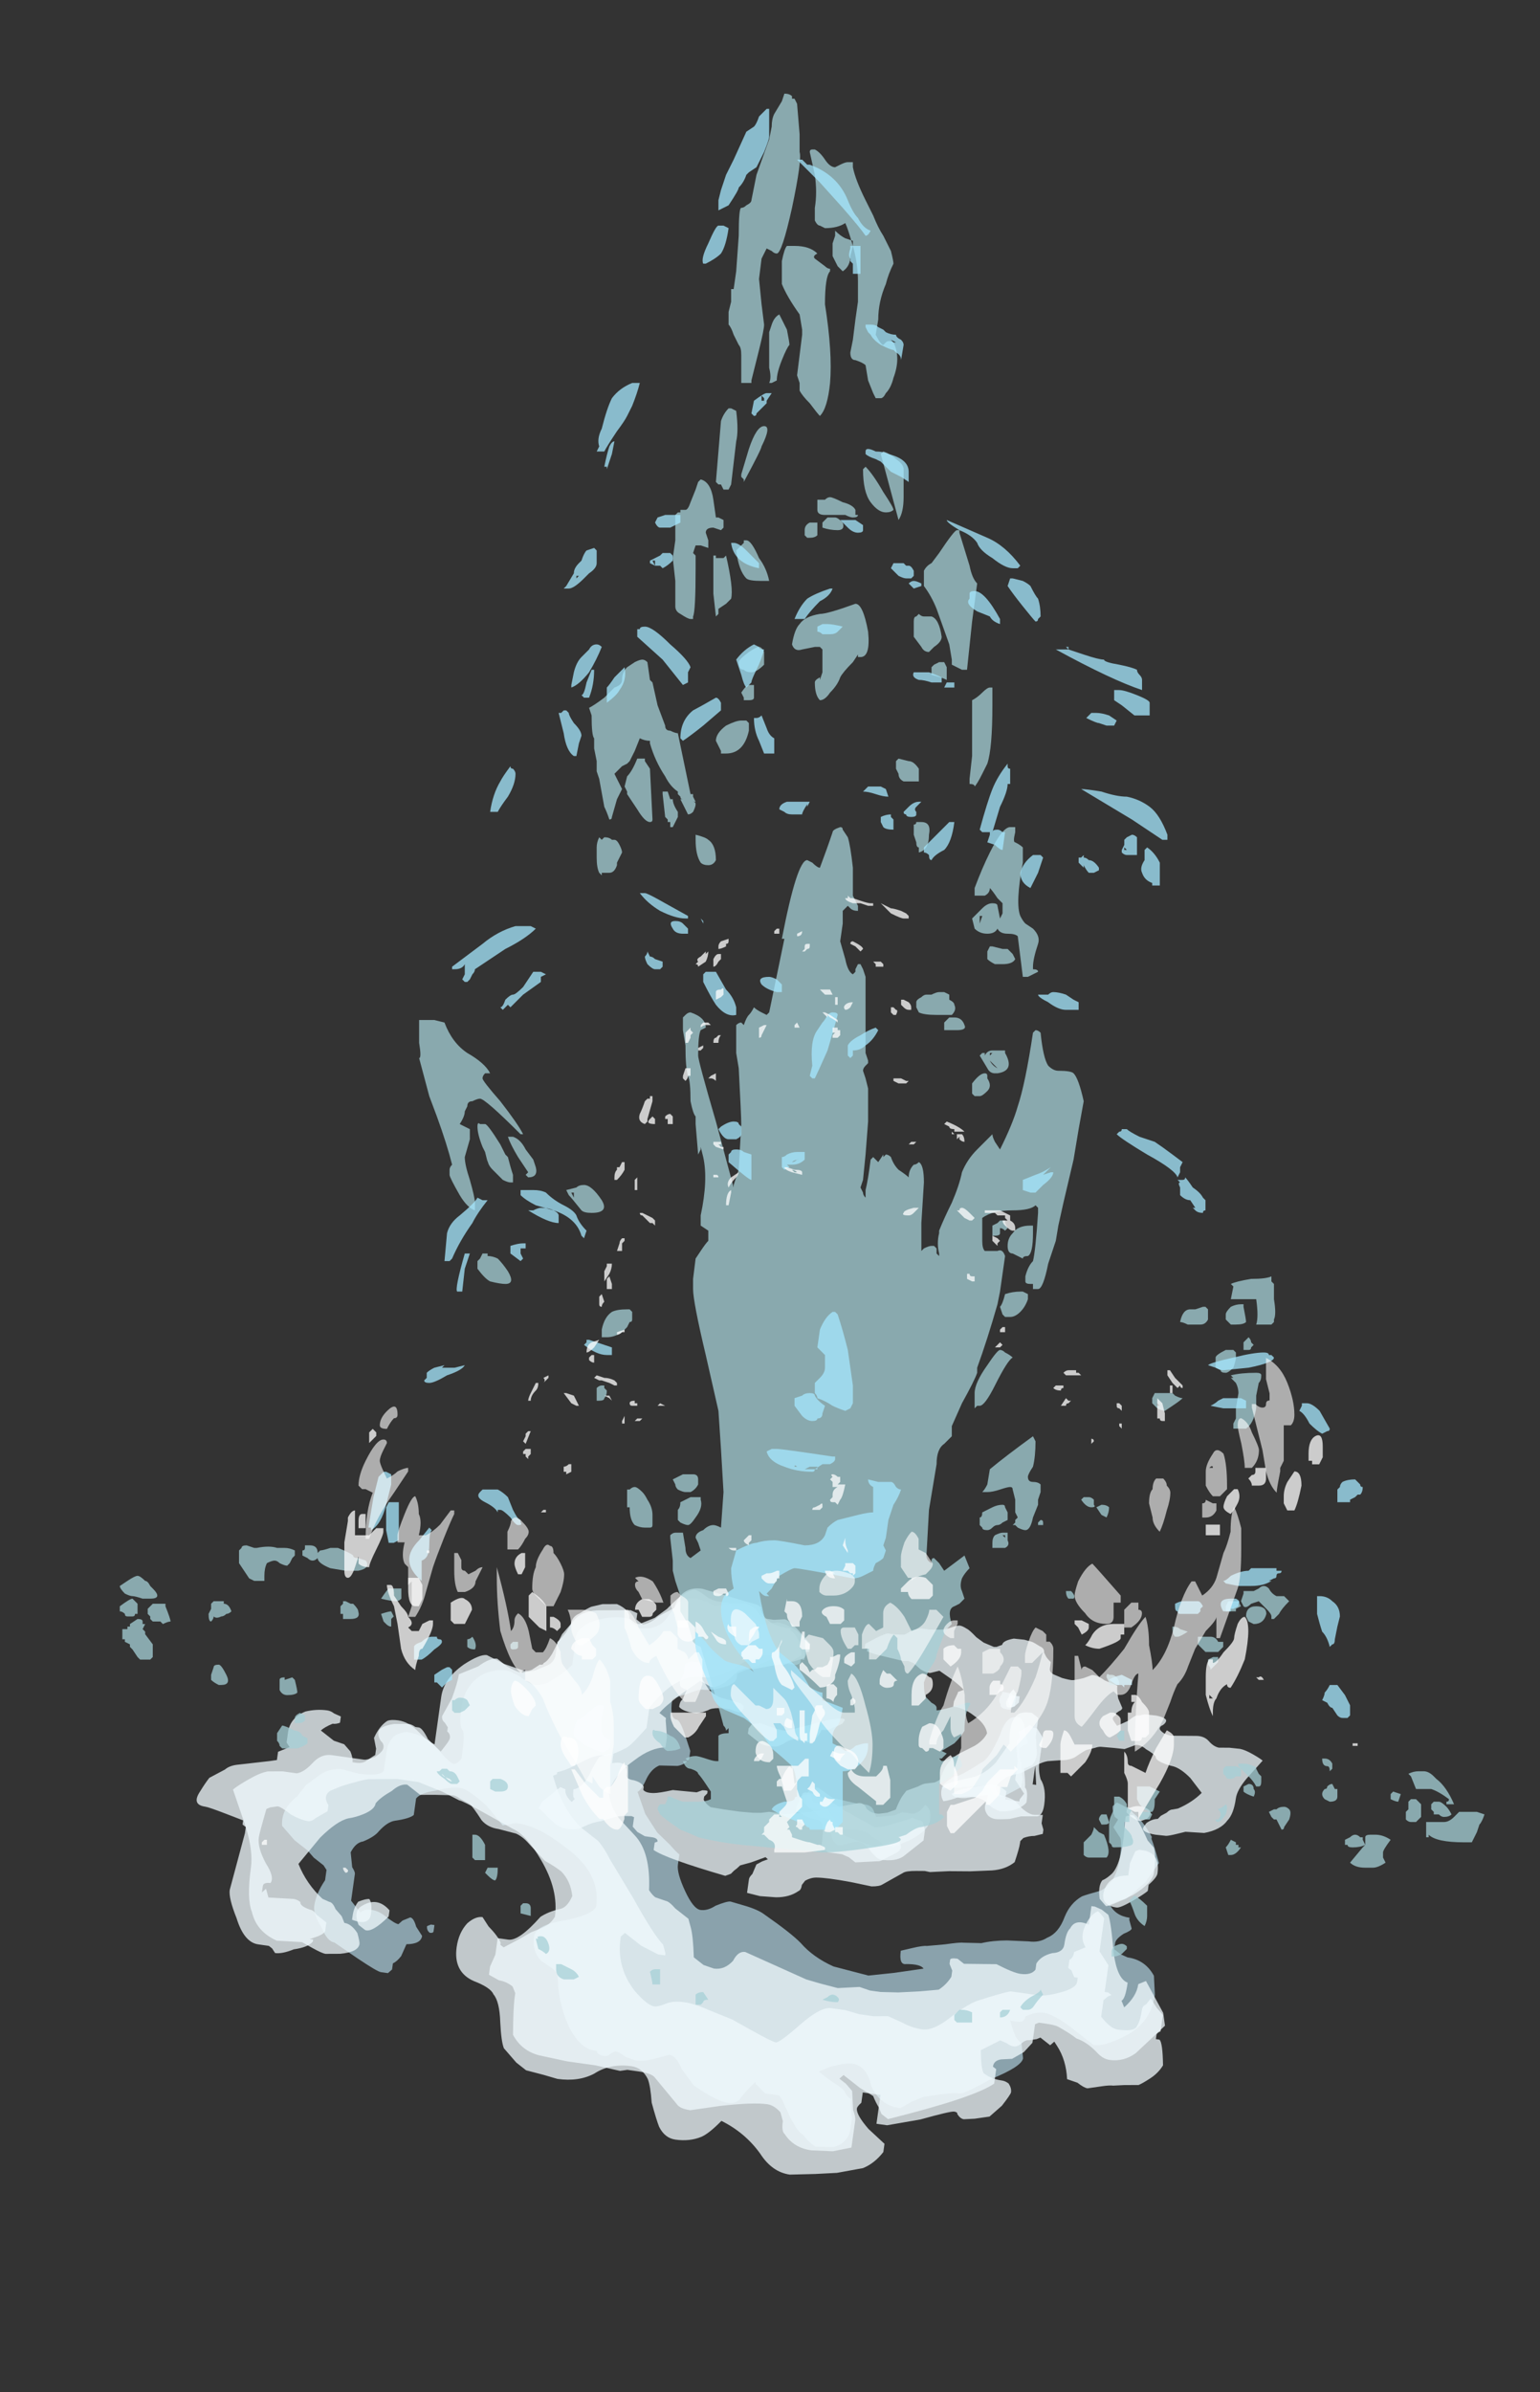 <?xml version="1.0" encoding="UTF-8" standalone="no"?>
<svg xmlns:ffdec="https://www.free-decompiler.com/flash" xmlns:xlink="http://www.w3.org/1999/xlink" ffdec:objectType="frame" height="236.05px" width="152.05px" xmlns="http://www.w3.org/2000/svg">
  <rect width="100%" height="100%" fill="#333333" stroke="none"/>
  <g transform="matrix(1.0, 0.0, 0.0, 1.0, 82.85, 179.7)">
    <use ffdec:characterId="82" height="12.65" transform="matrix(7.0, 0.984, -0.572, 4.066, -51.457, -27.22)" width="12.45" xlink:href="#shape0"/>
    <use ffdec:characterId="83" height="12.95" transform="matrix(-5.3, -0.039, -0.292, 2.079, 43.656, -19.058)" width="13.35" xlink:href="#shape1"/>
    <use ffdec:characterId="83" height="12.95" transform="matrix(7.0, 0.984, -0.572, 4.066, -56.243, -28.721)" width="13.35" xlink:href="#shape1"/>
    <use ffdec:characterId="92" height="13.65" transform="matrix(7.0, 0.984, -0.572, 4.066, -59.714, -29.417)" width="13.9" xlink:href="#shape2"/>
    <use ffdec:characterId="346" height="26.9" transform="matrix(0.0, -5.009, 5.009, 0.0, -71.022, 19.882)" width="38.0" xlink:href="#shape3"/>
    <use ffdec:characterId="345" height="6.15" transform="matrix(7.0, 0.0, 0.0, 7.0, -47.45, -45.7)" width="13.2" xlink:href="#shape4"/>
    <use ffdec:characterId="347" height="5.7" transform="matrix(7.0, 0.0, 0.0, 7.0, -48.85, -38.7)" width="13.8" xlink:href="#shape5"/>
  </g>
  <defs>
    <g id="shape0" transform="matrix(1.0, 0.0, 0.0, 1.0, 8.15, 3.05)">
      <path d="M1.6 -1.8 L1.6 -1.85 1.65 -1.85 Q1.75 -1.85 1.75 -1.8 L1.75 -1.45 1.7 -1.45 Q1.6 -1.45 1.6 -1.55 1.55 -1.65 1.6 -1.8 M1.65 -0.8 Q1.7 -1.3 1.85 -1.3 L1.9 -1.3 1.95 -1.2 Q2.0 -1.0 2.05 -0.7 L2.0 -0.65 Q1.95 -0.6 1.95 -0.5 1.95 -0.45 2.0 -0.2 L2.05 0.15 2.05 0.35 1.85 0.6 Q1.8 0.65 1.75 0.65 1.7 0.65 1.65 0.55 1.55 0.45 1.5 0.45 L1.25 0.55 0.95 0.65 Q0.95 0.55 1.05 0.4 1.1 0.3 1.15 0.3 1.25 0.2 1.45 -0.1 1.55 -0.2 1.65 -0.8 M3.95 1.15 Q4.0 1.3 4.1 1.7 L3.95 2.2 Q3.85 2.4 3.8 2.5 L3.75 2.6 Q3.7 2.7 3.65 2.7 L3.5 2.85 Q3.6 3.1 3.8 3.1 L3.8 3.15 3.85 3.35 Q3.85 3.4 3.75 3.5 3.65 3.65 3.65 3.75 L3.65 3.9 3.75 4.0 3.85 4.05 Q4.1 4.05 4.25 4.4 L4.3 4.85 Q4.3 5.55 3.95 5.95 3.7 6.25 3.55 6.25 L3.25 5.95 Q2.95 5.65 2.8 5.65 2.7 5.65 2.6 5.75 L2.55 5.8 Q2.55 5.95 2.45 5.95 L2.35 5.95 Q2.4 6.15 2.45 6.3 2.5 6.4 2.55 6.45 L2.6 6.8 Q2.6 7.0 2.2 7.4 1.85 7.85 1.8 7.85 1.7 7.85 1.5 7.95 L1.3 8.05 1.15 8.2 1.0 8.4 Q0.7 8.4 0.55 7.95 0.45 7.5 0.25 7.5 0.2 7.5 0.1 7.55 L-0.05 7.65 -0.2 7.8 -0.15 7.85 Q-0.1 7.9 -0.05 7.95 0.2 8.15 0.2 8.2 L0.25 8.3 0.3 8.35 0.3 8.45 0.35 8.8 0.35 9.05 Q0.35 9.4 0.15 9.55 L-0.1 9.6 -0.2 9.5 -0.3 9.35 Q-0.35 9.35 -0.5 9.0 L-0.65 8.6 -0.7 8.5 -0.9 8.5 -1.05 8.3 -1.05 8.25 Q-1.15 8.45 -1.25 8.75 -1.3 8.85 -1.4 8.85 -1.55 8.85 -1.9 8.55 L-2.1 8.2 Q-2.2 7.9 -2.3 7.9 L-2.5 8.05 Q-2.65 8.15 -2.75 8.15 L-2.9 8.1 Q-3.0 8.0 -3.05 8.0 L-3.1 8.05 Q-3.15 8.15 -3.2 8.15 -3.25 8.15 -3.3 8.1 -3.3 8.05 -3.35 8.05 -3.55 8.05 -3.75 7.55 -3.95 7.0 -4.0 6.35 -4.05 6.25 -4.25 6.1 -4.4 5.9 -4.4 5.55 -4.4 5.25 -4.0 5.05 -3.6 4.8 -3.6 4.6 -3.6 3.8 -4.15 3.3 -4.55 2.9 -4.85 2.9 -4.9 2.9 -4.95 2.95 L-5.05 3.0 -5.3 2.6 Q-5.6 2.25 -5.7 2.25 -5.85 2.25 -6.05 2.4 -6.25 2.5 -6.3 2.65 -6.3 2.85 -6.3 3.05 -6.35 3.15 -6.55 3.25 -6.65 3.3 -6.75 3.55 -6.8 3.7 -6.95 3.85 -7.05 3.9 -7.1 4.15 L-7.05 4.5 Q-7.0 4.6 -7.0 4.65 -7.0 5.0 -7.0 5.3 L-6.85 5.55 Q-6.8 5.45 -6.7 5.45 -6.6 5.45 -6.5 5.55 -6.35 5.7 -6.3 5.7 L-6.25 5.6 -6.15 5.5 Q-6.1 5.5 -6.05 5.7 L-5.95 5.9 Q-5.95 6.1 -6.15 6.15 L-6.2 6.45 Q-6.25 6.6 -6.3 6.65 L-6.3 6.8 -6.35 6.9 -6.45 6.9 Q-6.5 6.9 -6.8 6.65 L-7.15 6.35 Q-7.25 6.35 -7.35 6.05 -7.5 5.75 -7.5 5.55 -7.5 5.25 -7.4 4.9 L-7.4 4.65 -7.45 4.55 -7.6 4.4 -7.7 4.25 -7.9 4.05 -8.1 3.75 Q-8.15 3.35 -7.95 3.0 L-7.85 2.7 -7.7 2.45 Q-7.6 2.25 -7.4 2.2 L-7.15 2.25 Q-6.85 2.25 -6.8 2.1 -6.8 2.05 -6.8 1.65 -6.8 1.35 -6.7 1.2 -6.6 1.1 -6.55 1.1 -6.3 1.1 -6.1 1.4 -5.9 1.7 -5.85 1.7 -5.8 1.7 -5.75 1.55 -5.75 1.45 -5.75 1.4 -5.75 0.9 -5.8 0.85 -5.85 0.75 -5.85 0.35 -5.85 -0.25 -5.6 -0.55 -5.45 -0.7 -5.3 -0.7 -5.25 -0.7 -5.1 -0.6 -4.95 -0.45 -4.9 -0.45 -4.8 -0.45 -4.7 -0.55 L-4.5 -0.85 -4.4 -1.05 -4.4 -1.6 Q-4.45 -1.95 -4.15 -2.2 -3.95 -2.35 -3.75 -2.35 -3.7 -2.35 -3.65 -2.25 L-3.55 -2.15 Q-3.25 -2.15 -3.15 -2.6 L-3.05 -2.9 Q-2.95 -3.05 -2.8 -3.05 L-2.65 -3.0 Q-2.55 -2.9 -2.5 -2.95 L-2.35 -3.0 -2.2 -3.0 -2.15 -2.95 Q-2.1 -2.85 -2.05 -2.85 L-1.95 -2.75 Q-1.9 -2.65 -1.85 -2.65 -1.8 -2.65 -1.75 -2.7 L-1.65 -2.75 Q-1.5 -2.75 -1.35 -2.6 -1.25 -2.5 -1.2 -2.4 L-1.2 -2.35 Q-1.15 -2.2 -1.2 -2.0 L-1.2 -1.95 -1.25 -1.95 -1.25 -1.85 -1.3 -1.8 -1.45 -1.8 -1.55 -1.85 -1.65 -1.85 -2.1 -1.4 -2.1 -1.25 Q-2.15 -1.1 -2.3 -1.0 -2.45 -0.9 -2.55 -0.9 -2.6 -0.9 -2.75 -0.75 -2.95 -0.6 -2.95 -0.55 -2.95 -0.1 -2.85 -0.1 -2.8 -0.1 -2.7 0.25 L-2.6 0.6 -2.6 0.8 Q-2.65 0.95 -2.75 1.0 L-3.0 1.05 Q-3.1 1.15 -3.15 1.4 -3.2 1.7 -3.25 1.75 L-3.1 2.25 -2.9 2.65 -2.7 2.9 Q-2.6 3.05 -2.55 3.1 L-2.55 3.35 Q-2.55 3.55 -2.4 3.95 -2.25 4.35 -2.15 4.35 -2.05 4.35 -1.95 4.2 -1.8 4.05 -1.75 4.05 L-1.55 4.1 Q-1.35 4.15 -1.25 4.25 -0.85 4.6 -0.7 4.8 -0.5 5.1 -0.2 5.25 L0.3 5.35 0.65 5.2 1.05 5.0 Q1.0 4.9 0.8 4.95 0.7 5.0 0.7 4.65 L0.85 4.55 Q1.0 4.45 1.05 4.45 L1.3 4.35 Q1.5 4.25 1.55 4.25 L1.8 4.2 Q1.95 4.1 2.15 4.05 L2.45 4.0 Q2.6 4.0 2.7 3.85 2.85 3.7 2.9 3.3 2.95 2.95 3.1 2.75 3.15 2.7 3.35 2.55 3.55 2.3 3.55 1.7 3.55 1.25 3.5 1.2 3.45 1.1 3.4 1.0 L3.45 0.8 3.4 0.75 Q3.35 0.6 3.35 0.5 L3.4 0.4 Q3.6 0.5 3.65 0.6 3.8 0.75 3.95 1.1 L3.95 1.15 M0.75 1.1 Q0.85 1.15 0.85 1.45 0.85 1.7 0.6 2.0 L0.4 2.2 0.25 2.2 Q0.2 2.1 0.1 2.05 -0.05 1.85 -0.3 1.95 -0.4 2.0 -0.45 1.85 L-0.55 1.55 -0.8 1.55 Q-0.9 1.55 -0.9 1.3 -0.9 1.05 -0.75 1.05 -0.55 1.25 -0.5 1.25 L-0.15 1.3 Q0.0 1.25 0.05 1.4 L0.1 1.55 0.35 1.45 0.45 1.35 0.6 1.35 Q0.7 1.3 0.75 1.1 M0.25 1.95 L0.25 1.95 M-5.8 5.75 Q-5.8 5.8 -5.85 5.8 -5.9 5.75 -5.9 5.65 L-5.85 5.6 -5.8 5.6 -5.8 5.75" fill="#c5edfe" fill-opacity="0.6" fill-rule="evenodd" stroke="none"/>
    </g>
    <g id="shape1" transform="matrix(1.0, 0.0, 0.0, 1.0, 8.85, 3.25)">
      <path d="M2.1 -1.4 L2.15 -1.35 2.15 -0.9 2.2 -0.5 Q2.2 -0.3 2.15 -0.2 L2.05 -0.1 Q2.1 0.25 2.1 0.35 2.15 0.4 2.15 0.7 2.1 0.85 1.95 0.95 1.85 1.0 1.8 1.0 L1.7 0.95 1.6 0.85 Q1.55 0.75 1.4 0.75 1.3 0.75 1.2 0.8 1.1 0.9 1.0 0.95 0.95 0.85 0.95 0.7 0.95 0.55 1.1 0.45 L1.4 0.25 Q1.55 0.1 1.65 -0.15 L1.8 -0.65 Q1.75 -1.15 1.85 -1.35 1.9 -1.45 2.05 -1.45 L2.1 -1.4 M1.8 -1.7 L1.8 -1.55 Q1.75 -1.5 1.7 -1.5 1.65 -1.6 1.7 -1.75 1.7 -1.85 1.75 -1.95 L1.8 -1.85 1.8 -1.7 M4.05 1.95 Q4.05 2.2 3.8 2.55 3.5 2.9 3.45 2.9 L3.35 2.75 Q3.3 2.45 3.35 2.3 3.4 2.25 3.45 2.15 3.6 1.9 3.55 0.8 L3.55 0.7 Q3.6 0.65 3.65 0.65 3.7 0.65 3.9 1.2 L4.0 1.35 Q4.05 1.55 4.05 1.95 M3.25 2.95 L3.3 2.95 3.4 3.0 3.5 3.1 Q3.55 3.25 3.65 4.0 3.75 4.6 3.9 4.65 3.9 5.05 3.85 5.1 L3.9 5.25 Q4.05 4.95 4.05 4.65 L4.15 4.55 4.45 5.25 4.5 5.55 4.15 6.3 Q4.0 6.55 3.8 6.55 3.7 6.55 3.6 6.4 3.45 6.2 3.3 6.15 3.2 6.05 3.05 5.95 3.0 5.9 2.85 5.9 L2.75 5.9 2.7 5.95 2.7 6.4 2.6 6.65 2.45 6.85 2.3 6.9 Q2.2 6.95 2.2 7.1 L2.25 7.15 Q2.25 7.25 2.25 7.5 2.0 7.9 0.85 8.7 L0.75 8.6 0.7 8.45 Q0.65 8.35 0.6 8.2 L0.4 8.05 Q0.25 7.9 0.15 7.8 L0.1 7.9 0.2 8.0 0.3 8.15 0.35 8.6 Q0.4 8.75 0.4 8.85 L0.4 9.5 0.15 9.65 -0.15 9.7 Q-0.4 9.7 -0.55 9.4 -0.6 9.35 -0.6 9.1 L-0.65 8.9 Q-0.75 8.75 -0.85 8.75 -1.05 8.75 -1.5 8.95 L-1.9 9.15 Q-2.05 9.15 -2.1 9.05 L-2.45 8.5 Q-2.5 8.4 -2.7 8.4 L-2.85 8.4 -2.95 8.45 -3.3 8.4 Q-3.5 8.4 -3.7 8.4 L-4.1 8.35 Q-4.35 8.3 -4.5 7.95 -4.55 7.3 -4.55 7.05 L-4.55 6.95 -4.6 6.8 Q-4.7 6.7 -4.8 6.7 L-4.95 6.6 -4.95 6.4 -4.9 6.1 Q-4.9 5.9 -4.9 5.7 L-4.75 5.7 Q-4.6 5.7 -4.35 5.05 -4.25 4.9 -4.1 4.8 -4.0 4.75 -3.95 4.45 -4.0 4.1 -4.15 3.9 -4.25 3.8 -4.4 3.7 L-4.65 3.35 Q-4.75 3.2 -4.85 3.15 L-5.1 3.1 Q-5.25 3.1 -5.35 2.95 -5.5 2.65 -5.55 2.6 L-5.7 2.5 Q-5.75 2.45 -5.8 2.45 L-6.05 2.5 -6.25 2.55 -6.45 2.35 Q-6.55 2.35 -6.65 2.55 -6.8 2.75 -6.85 2.9 -6.85 3.05 -7.0 3.2 -7.1 3.3 -7.2 3.35 -7.35 3.45 -7.55 3.9 L-7.8 4.6 Q-7.65 5.05 -7.4 5.35 L-7.3 5.4 Q-7.25 5.4 -7.2 5.55 L-7.1 5.7 -7.05 5.85 Q-6.95 5.85 -6.85 6.05 -6.8 6.25 -6.8 6.3 -6.8 6.5 -7.05 6.6 L-7.25 6.65 Q-7.3 6.65 -7.45 6.55 L-7.6 6.45 -7.95 6.5 Q-8.25 6.35 -8.35 5.9 -8.45 5.6 -8.45 4.85 -8.45 4.45 -8.6 3.9 L-8.85 3.05 Q-8.8 2.95 -8.65 2.75 -8.5 2.55 -8.4 2.5 L-8.2 2.45 -8.0 2.45 Q-7.9 2.4 -7.8 2.15 -7.7 1.9 -7.55 1.9 L-7.1 1.9 Q-7.05 1.9 -6.95 1.8 -6.85 1.65 -6.85 1.55 -6.85 1.45 -6.9 1.4 -6.95 1.3 -6.95 1.2 -6.95 1.05 -6.75 0.95 L-6.55 0.9 Q-6.5 0.9 -6.45 0.95 L-6.4 0.95 Q-6.35 0.95 -6.25 1.2 L-6.05 1.45 -6.0 1.3 Q-5.95 1.15 -5.95 1.1 -5.95 1.0 -6.0 0.95 L-6.0 0.85 -6.05 0.75 Q-6.1 0.7 -6.1 0.6 L-6.0 0.15 Q-5.95 -0.25 -5.95 -0.45 L-5.7 -0.7 Q-5.55 -0.95 -5.45 -0.95 L-5.3 -0.8 Q-5.15 -0.7 -5.1 -0.7 -5.05 -0.7 -4.9 -0.8 L-4.75 -0.95 Q-4.65 -1.05 -4.65 -1.25 L-4.65 -1.55 Q-4.6 -1.65 -4.55 -1.8 L-4.5 -2.0 Q-4.5 -2.2 -4.4 -2.3 -4.3 -2.45 -4.25 -2.5 L-4.1 -2.6 -3.9 -2.65 Q-3.7 -2.55 -3.7 -2.35 L-3.6 -2.25 -3.55 -2.25 -3.35 -2.45 -3.2 -2.7 Q-3.05 -3.05 -3.0 -3.1 -2.9 -3.25 -2.85 -3.25 -2.8 -3.25 -2.7 -3.15 -2.6 -3.05 -2.5 -3.05 L-2.3 -3.05 -2.15 -3.1 Q-2.0 -3.05 -1.95 -2.95 -1.9 -2.85 -1.85 -2.8 L-1.7 -2.8 -1.55 -2.85 Q-1.5 -2.85 -1.35 -2.65 L-1.15 -2.35 -1.15 -2.15 -1.2 -2.15 -1.2 -2.0 Q-1.35 -1.85 -1.55 -1.75 L-1.9 -1.55 -2.0 -1.55 Q-2.05 -1.5 -2.1 -1.45 L-2.25 -1.15 Q-2.4 -0.95 -2.45 -1.0 L-2.6 -1.1 -2.85 -0.7 Q-3.05 -0.35 -3.1 -0.2 L-3.0 -0.1 -3.0 -0.05 -2.95 0.35 -2.95 0.6 Q-3.15 0.65 -3.35 1.0 -3.6 1.4 -3.65 1.85 -3.6 2.2 -3.45 2.45 L-3.2 2.8 Q-2.95 3.15 -2.9 4.05 -2.85 4.15 -2.8 4.2 L-2.65 4.25 Q-2.6 4.25 -2.5 4.4 L-2.3 4.6 -2.25 4.8 Q-2.2 5.0 -2.15 5.5 L-2.0 5.65 -1.85 5.7 Q-1.7 5.7 -1.6 5.45 -1.55 5.2 -1.45 5.2 L-0.55 5.65 -0.35 5.7 -0.1 5.75 0.2 5.65 0.35 5.7 0.5 5.7 0.75 5.65 1.05 5.55 1.3 5.45 Q1.4 5.3 1.45 5.1 L1.45 4.95 1.4 4.8 1.4 4.7 Q1.4 4.65 1.5 4.65 L1.6 4.75 2.05 4.65 Q2.3 4.8 2.4 4.8 2.55 4.8 2.6 4.65 L2.6 4.5 Q2.65 4.3 2.8 4.2 2.95 4.15 2.95 3.95 2.95 3.65 3.0 3.55 3.05 3.3 3.25 3.4 L3.25 2.95 M0.6 1.45 L0.75 1.5 0.8 1.7 0.8 1.95 0.55 2.4 Q0.45 2.55 0.25 2.55 0.2 2.55 0.1 2.4 0.0 2.2 -0.1 2.2 -0.15 2.2 -0.2 2.25 L-0.35 2.35 Q-0.4 2.35 -0.45 2.25 -0.5 2.1 -0.55 1.85 L-0.55 1.75 Q-0.6 1.75 -0.65 1.75 -0.7 1.75 -0.75 1.65 L-0.85 1.55 Q-0.95 1.45 -0.95 1.35 -1.0 1.2 -0.9 1.2 -0.7 1.2 -0.35 1.5 L0.1 1.8 Q0.2 1.8 0.6 1.45 M-6.65 5.25 Q-6.55 5.25 -6.45 5.4 L-6.45 5.55 Q-6.65 6.0 -6.75 5.95 L-6.85 5.85 Q-6.95 5.55 -6.85 5.4 -6.75 5.25 -6.65 5.25" fill="#f0fafe" fill-opacity="0.749" fill-rule="evenodd" stroke="none"/>
    </g>
    <g id="shape2" transform="matrix(1.0, 0.0, 0.0, 1.0, 9.35, 3.3)">
      <path d="M1.85 -1.8 L1.85 -1.65 1.8 -1.55 1.75 -1.5 Q1.7 -1.6 1.7 -1.7 1.7 -1.8 1.8 -1.8 L1.85 -1.8 M1.9 -0.6 L1.9 -0.75 Q1.95 -0.8 1.9 -0.95 L2.05 -1.15 2.1 -1.1 2.15 -1.1 2.25 -0.9 2.25 -0.3 Q2.25 -0.1 2.3 0.1 2.4 0.3 2.4 0.7 2.4 1.0 2.3 1.0 L2.1 1.05 1.95 1.15 Q1.8 1.2 1.75 1.2 1.7 1.2 1.65 1.15 1.55 1.0 1.6 0.8 L1.6 0.65 1.3 0.8 Q1.15 0.85 1.1 0.75 1.15 0.65 1.4 0.5 1.6 0.4 1.7 0.4 1.75 0.4 1.8 0.45 L1.85 0.5 1.85 0.7 2.05 0.7 2.05 0.65 2.1 0.5 1.95 0.2 1.95 -0.25 1.9 -0.6 M2.2 -0.2 Q2.2 0.2 2.2 0.25 L2.25 0.25 2.2 -0.2 M4.0 2.25 L4.0 2.4 Q3.95 2.5 3.8 2.7 3.65 2.9 3.6 2.9 3.35 2.9 3.4 2.5 3.45 2.15 3.7 2.1 L3.7 1.8 3.75 1.5 3.8 1.45 3.85 1.45 Q4.1 1.45 4.1 1.95 4.1 2.05 4.0 2.25 M3.45 3.2 L3.45 4.0 3.6 4.3 3.6 4.95 3.65 4.95 3.7 5.0 3.65 5.05 3.6 5.15 3.6 5.55 Q3.75 5.8 3.85 5.8 4.05 5.8 4.1 5.7 4.15 5.55 4.15 5.25 4.15 5.15 4.2 5.1 L4.25 4.95 4.35 5.15 4.45 5.3 4.45 5.6 Q4.45 5.65 4.45 5.7 4.4 5.75 4.4 5.8 L4.4 5.9 4.45 5.9 Q4.5 5.95 4.55 6.5 4.5 6.7 4.4 6.85 4.3 7.0 4.25 7.05 L4.05 7.1 3.9 7.15 Q3.85 7.15 3.75 7.2 L3.55 7.3 Q3.5 7.3 3.4 7.2 L3.25 7.15 Q3.2 6.7 3.05 6.4 L3.0 6.3 2.95 6.4 2.8 6.25 2.75 6.3 2.65 6.35 Q2.6 6.35 2.55 6.45 2.5 6.55 2.45 6.55 2.4 6.55 2.35 6.5 L2.25 6.45 2.0 6.75 Q2.05 7.3 2.1 7.3 2.2 7.4 2.35 7.4 2.4 7.4 2.45 7.45 2.5 7.55 2.5 7.65 2.5 7.7 2.4 8.0 L2.25 8.3 2.05 8.4 1.9 8.45 Q1.85 8.45 1.8 8.35 1.8 8.3 1.75 8.3 1.7 8.3 1.3 8.6 L0.85 8.85 0.7 8.85 Q0.7 8.5 0.7 8.35 L0.7 8.15 0.45 8.15 Q0.45 8.3 0.45 8.4 0.4 8.5 0.4 8.55 0.4 8.7 0.6 9.0 L0.85 9.3 0.85 9.5 Q0.75 9.8 0.6 9.95 L0.25 10.15 -0.05 10.25 -0.4 10.35 Q-0.65 10.35 -0.85 9.95 -1.1 9.5 -1.45 9.3 -1.6 9.65 -1.7 9.75 -1.85 9.9 -2.05 9.9 -2.2 9.9 -2.3 9.65 -2.35 9.5 -2.45 9.1 -2.5 8.7 -2.55 8.55 -2.65 8.3 -2.8 8.3 -3.1 8.3 -3.3 8.6 -3.5 8.85 -3.8 8.85 L-4.0 8.8 -4.25 8.75 -4.4 8.6 -4.6 8.3 Q-4.65 8.15 -4.7 7.7 -4.75 7.2 -4.85 7.05 -4.9 6.9 -5.15 6.8 -5.45 6.65 -5.45 6.05 -5.45 5.7 -5.35 5.45 -5.25 5.25 -5.15 5.25 L-5.05 5.45 Q-4.9 5.65 -4.85 5.8 L-4.85 5.85 -4.8 5.9 -4.6 5.65 -4.45 5.45 -4.3 5.3 Q-4.2 5.2 -4.15 5.0 -4.15 4.35 -4.45 3.7 -4.7 3.15 -4.9 3.05 L-5.35 2.75 Q-5.65 2.55 -5.7 2.55 L-5.95 2.4 -6.3 2.25 -6.6 2.25 -7.0 2.35 Q-7.1 2.4 -7.35 2.6 -7.45 2.7 -7.5 2.75 -7.6 2.9 -7.5 3.1 L-7.5 3.25 -7.65 3.45 Q-7.7 3.55 -7.75 3.55 -7.85 3.55 -8.0 3.45 -8.15 3.3 -8.2 3.3 L-8.3 3.35 -8.35 3.4 Q-8.4 4.0 -8.4 4.1 -8.4 4.35 -8.25 4.7 -8.1 5.0 -8.15 5.15 -8.25 5.15 -8.25 5.25 L-8.25 5.4 -8.2 5.3 -8.15 5.5 -7.8 5.45 Q-7.75 5.45 -7.7 5.5 -7.7 5.6 -7.55 5.65 -7.5 5.65 -7.45 5.75 L-7.3 5.9 -7.3 6.1 Q-7.3 6.2 -7.5 6.35 L-7.45 6.35 -7.45 6.4 Q-7.5 6.55 -7.7 6.65 -7.85 6.8 -7.95 6.8 L-8.0 6.7 -8.05 6.65 -8.2 6.65 Q-8.4 6.65 -8.55 6.1 -8.7 5.65 -8.7 5.45 L-8.6 4.05 -8.6 3.9 -8.65 3.85 -8.65 3.75 -8.9 3.65 Q-9.15 3.55 -9.2 3.55 -9.4 3.55 -9.3 3.2 -9.25 3.0 -9.2 2.85 L-9.0 2.6 Q-8.95 2.5 -8.85 2.45 L-8.4 2.25 -8.3 2.2 Q-8.3 2.1 -8.3 2.0 L-8.15 1.85 -8.2 1.75 -8.2 1.5 Q-8.2 1.15 -8.0 0.95 -7.85 0.85 -7.7 0.85 -7.65 0.85 -7.6 0.9 L-7.5 0.95 -7.5 1.1 Q-7.55 1.15 -7.6 1.15 -7.7 1.25 -7.75 1.35 L-7.55 1.55 -7.4 1.6 -7.3 1.75 Q-7.25 1.9 -7.25 2.0 L-7.2 2.0 Q-7.1 2.0 -7.05 1.9 L-6.95 1.75 -6.95 1.6 -7.0 1.35 Q-6.95 1.05 -6.85 0.9 -6.8 0.85 -6.7 0.85 -6.55 0.85 -6.4 1.05 -6.25 1.25 -6.15 1.3 L-6.15 0.15 Q-6.15 -0.3 -5.9 -0.7 -5.7 -1.0 -5.6 -1.0 L-5.35 -0.85 -5.05 -0.75 Q-5.0 -0.75 -4.95 -0.8 L-4.85 -0.95 Q-4.8 -0.95 -4.8 -1.0 -4.75 -1.05 -4.7 -1.25 L-4.6 -1.75 -4.45 -2.15 Q-4.35 -2.4 -4.1 -2.45 L-3.7 -2.55 -3.6 -2.5 -3.6 -2.35 -3.5 -2.25 Q-3.4 -2.3 -3.3 -2.5 L-3.1 -2.75 Q-3.05 -3.3 -2.75 -3.3 L-1.95 -3.1 -1.9 -3.05 -1.9 -3.0 Q-1.85 -2.8 -1.7 -2.7 -1.6 -2.65 -1.5 -2.65 L-1.45 -2.65 -1.45 -2.6 Q-1.4 -2.6 -1.3 -2.35 -1.25 -2.1 -1.25 -2.05 -1.45 -1.75 -1.5 -1.75 -1.55 -1.75 -1.6 -1.85 L-1.65 -1.95 Q-1.85 -1.95 -2.1 -1.6 -2.35 -1.2 -2.55 -1.2 -2.75 -1.2 -2.9 -1.0 -3.05 -0.85 -3.25 -0.3 -3.25 -0.15 -3.25 0.2 L-3.35 0.45 Q-3.45 0.7 -3.5 0.75 -3.7 1.0 -3.8 1.0 -3.9 1.0 -4.1 1.25 -4.3 1.5 -4.4 1.55 L-4.4 1.6 -4.45 1.65 Q-4.25 2.45 -3.95 2.8 -3.8 2.95 -3.7 3.05 -3.6 3.2 -3.5 3.45 L-3.1 4.3 Q-2.75 5.1 -2.6 5.3 L-2.55 5.5 -2.55 5.55 -2.65 5.55 -2.9 5.4 Q-3.1 5.2 -3.15 5.15 L-3.2 5.25 -3.2 5.3 Q-3.2 6.0 -2.9 6.5 -2.7 6.8 -2.6 6.8 -2.55 6.8 -2.45 6.7 -2.35 6.6 -2.2 6.6 -2.05 6.6 -1.85 6.7 L-1.5 6.85 -1.2 7.05 Q-0.9 7.25 -0.85 7.25 -0.8 7.25 -0.55 6.75 -0.3 6.25 -0.15 6.25 L0.05 6.25 0.25 6.3 0.45 6.3 0.65 6.25 0.85 6.35 Q1.0 6.45 1.15 6.45 1.3 6.45 1.5 6.1 1.75 5.65 1.9 5.55 2.2 5.3 2.3 5.25 L2.7 5.25 Q2.8 5.25 3.0 5.1 3.2 4.95 3.2 4.8 L3.2 4.7 3.15 4.7 3.1 4.55 3.05 4.5 3.05 4.3 Q3.1 4.25 3.1 4.1 L3.25 3.95 Q3.15 3.75 3.2 3.45 3.25 3.15 3.35 3.05 3.4 3.1 3.45 3.2 M0.05 2.65 L-0.1 2.7 -0.2 2.6 -0.3 2.55 -0.5 2.55 Q-0.6 2.45 -0.6 2.4 -0.6 1.95 -0.65 1.85 -0.7 1.8 -0.8 1.8 L-0.9 1.75 Q-0.95 1.7 -1.0 1.7 -1.05 1.7 -1.0 1.45 -1.0 1.25 -0.9 1.25 L-0.85 1.25 -0.8 1.4 -0.75 1.4 Q-0.6 1.45 -0.5 1.7 L-0.3 2.1 Q0.05 2.25 0.15 2.25 0.35 2.1 0.4 2.05 L0.45 2.05 Q0.5 2.1 0.5 2.2 0.5 2.3 0.35 2.45 0.25 2.6 0.2 2.6 L0.05 2.65 M-2.95 4.8 L-2.95 4.8 M-6.75 5.2 Q-6.7 5.3 -6.7 5.55 -6.7 5.85 -6.95 5.75 L-6.95 5.65 Q-6.95 5.45 -6.9 5.3 -6.8 5.2 -6.75 5.2" fill="#f0fafe" fill-opacity="0.749" fill-rule="evenodd" stroke="none"/>
    </g>
    <g id="shape3" transform="matrix(1.0, 0.0, 0.0, 1.0, 3.7, 14.1)">
      <path d="M19.95 -3.15 L19.85 -3.2 19.85 -3.25 19.95 -3.25 19.95 -3.3 20.0 -3.3 20.05 -3.35 20.5 -3.4 20.55 -3.4 20.55 -3.3 20.4 -3.25 20.4 -3.2 Q20.3 -3.2 20.15 -3.1 L20.05 -3.1 19.95 -3.15 M21.2 -3.8 L21.2 -3.75 21.15 -3.75 21.0 -3.65 20.0 -3.6 Q19.95 -3.6 19.95 -3.65 19.95 -3.75 20.2 -3.9 L20.5 -4.1 20.55 -4.1 20.65 -4.15 20.85 -4.1 Q20.95 -4.0 21.2 -3.9 L21.2 -3.8 M22.05 -4.8 L22.2 -4.85 Q22.25 -4.75 22.4 -4.55 22.55 -4.4 22.6 -4.35 22.65 -4.2 22.75 -4.2 22.9 -4.2 23.0 -4.1 L23.1 -3.95 Q23.15 -3.85 23.15 -3.8 23.15 -3.75 23.1 -3.7 L22.75 -3.65 22.7 -3.6 22.25 -3.5 21.85 -3.35 Q21.75 -3.35 21.75 -3.25 21.7 -3.15 21.7 -3.1 L20.5 -2.85 20.5 -2.8 20.45 -2.8 20.35 -2.75 20.35 -2.8 Q20.35 -2.75 20.3 -2.75 20.25 -2.75 20.15 -2.8 20.1 -2.85 20.1 -2.9 20.2 -2.95 20.4 -3.05 L20.4 -3.0 Q20.4 -3.05 20.45 -3.05 L20.5 -3.1 20.55 -3.1 Q20.65 -3.25 20.85 -3.35 21.15 -3.55 21.5 -3.65 L21.55 -3.65 Q21.55 -3.75 21.6 -3.85 L21.35 -3.95 21.15 -4.05 21.1 -4.1 21.05 -4.2 Q20.95 -4.3 20.9 -4.35 L20.6 -4.2 20.4 -4.3 20.05 -4.4 Q20.0 -4.4 20.0 -4.45 20.15 -4.5 20.25 -4.55 L20.8 -4.65 20.95 -4.7 21.15 -4.7 21.4 -4.75 21.6 -4.75 Q21.65 -4.8 22.05 -4.8 M19.1 -2.5 Q19.1 -2.6 19.15 -2.65 19.3 -2.75 19.6 -2.75 L19.7 -2.75 Q19.65 -2.55 19.6 -2.5 19.5 -2.35 19.2 -2.35 19.1 -2.4 19.1 -2.5 M18.95 -4.5 L18.95 -4.6 18.9 -4.6 18.95 -4.65 Q19.05 -4.7 19.25 -4.7 L19.45 -4.7 Q19.55 -4.7 19.65 -4.65 L19.6 -4.6 19.65 -4.55 Q19.65 -4.45 19.6 -4.4 L19.6 -4.35 Q19.6 -4.3 19.5 -4.25 19.4 -4.2 19.35 -4.2 19.25 -4.25 19.15 -4.3 L19.1 -4.3 Q18.95 -4.35 18.95 -4.45 L18.95 -4.5 M9.8 -4.5 Q9.8 -4.55 9.8 -4.6 L9.95 -4.6 Q10.2 -4.55 10.3 -4.4 10.35 -4.3 10.35 -4.1 L10.35 -4.05 10.3 -4.0 10.15 -4.0 Q10.1 -4.0 10.1 -4.05 L10.0 -4.1 9.9 -4.2 Q9.8 -4.35 9.8 -4.5 M12.65 -5.15 L12.65 -5.2 12.55 -5.15 12.65 -5.15 M12.5 -4.6 Q12.25 -4.45 12.25 -4.8 12.25 -4.95 12.3 -5.0 12.55 -5.2 12.6 -5.25 L12.7 -5.3 12.75 -5.1 Q12.8 -5.05 12.8 -4.95 12.8 -4.8 12.5 -4.6 M6.8 -3.1 Q6.85 -3.15 6.9 -3.15 L7.0 -3.2 7.1 -3.0 Q7.1 -2.95 7.1 -2.9 L7.1 -2.8 Q7.1 -2.7 7.0 -2.7 L6.9 -2.7 Q6.8 -2.75 6.75 -2.85 L6.75 -2.95 Q6.75 -3.0 6.8 -3.1 M6.75 -4.0 L6.75 -4.0 M8.75 -4.5 Q8.65 -4.5 8.6 -4.55 8.55 -4.55 8.55 -4.65 L8.55 -4.7 8.8 -4.7 Q8.85 -4.65 8.85 -4.6 L8.85 -4.55 8.8 -4.55 8.75 -4.5 M12.85 -6.4 Q12.85 -6.45 12.9 -6.55 L13.1 -6.75 Q13.2 -6.85 13.3 -6.85 L13.25 -6.85 13.45 -6.9 13.55 -6.95 Q13.8 -7.05 13.95 -7.05 14.05 -7.05 14.0 -7.0 L14.0 -6.9 Q14.0 -6.85 13.6 -6.6 L13.4 -6.5 13.35 -6.45 Q13.15 -6.4 13.0 -6.35 L12.85 -6.35 12.85 -6.4 M12.95 -6.05 L13.0 -6.1 13.05 -6.05 13.35 -6.25 Q13.6 -6.4 13.75 -6.45 L13.75 -6.35 Q13.7 -6.2 13.5 -6.1 L13.3 -5.95 13.15 -5.9 Q12.95 -5.85 12.95 -6.05 M12.45 -7.1 L12.3 -7.1 Q12.35 -7.25 12.6 -7.4 12.95 -7.6 13.0 -7.6 L13.1 -7.6 Q13.15 -7.6 13.2 -7.55 13.6 -7.65 14.15 -7.85 L14.55 -8.0 15.3 -8.2 Q15.3 -8.15 15.6 -8.2 L16.05 -8.2 16.05 -7.9 16.0 -7.7 Q15.6 -7.55 15.4 -7.25 15.2 -6.9 15.0 -6.8 15.0 -6.85 15.0 -6.9 14.95 -6.95 14.9 -6.95 14.85 -6.95 14.45 -6.6 14.0 -6.25 13.8 -6.15 L13.8 -6.2 Q14.5 -6.9 14.5 -7.0 14.5 -7.05 14.45 -7.15 14.45 -7.25 14.35 -7.25 L14.25 -7.3 Q14.15 -7.3 14.0 -7.4 L13.9 -7.2 13.7 -7.2 13.35 -7.3 Q13.2 -7.3 12.9 -7.2 12.55 -7.1 12.45 -7.1 M11.15 -7.0 L11.15 -7.0 M11.25 -7.05 L11.3 -7.05 11.35 -7.0 11.45 -6.95 11.45 -6.85 11.4 -6.85 Q11.4 -6.75 11.35 -6.65 11.25 -6.55 11.1 -6.45 10.85 -6.3 10.85 -6.5 10.85 -6.6 10.9 -6.8 10.95 -6.9 11.15 -7.05 L11.25 -7.05 M6.15 -3.05 L6.2 -3.1 6.4 -3.1 Q6.45 -3.05 6.55 -3.05 6.6 -2.95 6.65 -2.85 6.65 -2.8 6.65 -2.75 L6.65 -2.65 6.6 -2.65 Q6.45 -2.6 6.25 -2.75 6.1 -2.85 6.1 -2.9 6.1 -2.95 6.15 -3.05 M6.1 -3.95 Q6.2 -4.05 6.45 -4.05 L6.45 -4.1 6.8 -4.1 6.8 -4.05 Q6.85 -4.0 6.85 -3.95 6.85 -3.9 6.75 -3.8 6.7 -3.75 6.6 -3.7 6.45 -3.6 6.3 -3.6 L6.1 -3.6 Q6.05 -3.6 6.05 -3.65 6.05 -3.7 6.05 -3.75 6.05 -3.85 6.1 -3.95 M0.75 -3.25 Q0.7 -3.15 0.65 -3.0 0.65 -2.9 0.65 -2.7 0.65 -2.55 0.7 -2.45 L0.85 -2.45 1.0 -2.55 Q1.15 -2.65 1.2 -2.7 1.25 -2.7 1.3 -2.85 1.3 -2.95 1.45 -3.0 L1.45 -2.9 1.5 -2.95 Q1.55 -2.85 1.55 -2.75 1.55 -2.7 1.5 -2.55 1.45 -2.4 1.45 -2.35 L1.45 -2.3 1.95 -2.3 Q2.0 -2.25 2.0 -2.1 L2.1 -2.1 2.05 -2.15 Q2.1 -2.15 2.15 -2.2 2.55 -2.3 3.7 -2.65 L3.75 -2.75 3.8 -2.8 4.15 -2.9 4.4 -3.05 4.7 -3.05 Q4.85 -3.1 5.0 -3.15 L5.2 -3.2 5.4 -3.2 5.85 -3.25 5.9 -3.25 Q5.95 -3.2 5.95 -3.15 L5.95 -3.0 5.65 -2.95 Q5.5 -2.95 5.45 -2.85 L5.6 -2.65 5.75 -2.7 5.85 -2.75 Q5.95 -2.75 6.0 -2.6 6.1 -2.5 6.1 -2.4 6.1 -2.35 6.05 -2.25 L6.75 -2.2 7.6 -2.25 8.35 -2.3 9.45 -2.55 Q10.5 -2.8 10.75 -2.8 L10.95 -2.8 11.35 -2.75 11.5 -2.65 Q11.65 -2.55 11.7 -2.5 L11.9 -2.5 12.0 -2.65 12.2 -2.65 Q12.9 -2.5 13.35 -2.6 L13.55 -2.65 13.5 -2.65 13.4 -2.7 14.0 -2.75 14.15 -2.75 Q14.2 -2.8 14.45 -2.85 14.85 -2.85 14.95 -2.9 15.1 -2.95 15.55 -2.95 L15.85 -3.0 16.1 -3.0 16.15 -2.95 Q16.2 -2.9 16.2 -2.85 16.1 -2.55 15.9 -2.55 L15.85 -2.65 Q15.75 -2.7 15.35 -2.7 15.25 -2.7 14.05 -2.35 L12.75 -2.0 12.8 -2.0 13.1 -1.9 14.0 -1.85 Q14.15 -1.85 15.1 -1.9 L15.4 -1.95 15.95 -1.95 Q16.0 -1.9 16.0 -1.85 L15.95 -1.8 Q16.1 -1.75 16.15 -1.7 16.2 -1.65 16.3 -1.6 16.25 -1.55 16.2 -1.45 L16.15 -1.35 16.2 -1.3 17.65 -1.0 17.65 -1.05 Q19.2 -0.75 19.2 -0.55 L19.15 -0.45 Q19.05 -0.35 19.05 -0.3 19.45 -0.15 19.75 -0.05 19.8 -0.05 19.85 0.1 19.85 0.15 19.8 0.15 L19.65 0.25 Q19.5 0.3 19.05 0.35 L18.5 0.35 18.3 0.45 18.2 0.45 Q18.2 0.35 18.25 0.3 L18.3 0.25 18.2 0.15 17.95 0.15 17.6 0.1 17.25 0.2 Q17.0 0.25 16.95 0.35 L17.0 0.4 17.05 0.4 17.15 0.45 17.15 0.5 17.05 0.55 16.9 0.6 15.4 0.6 15.25 0.65 15.2 0.65 15.15 0.6 Q15.1 0.55 15.05 0.55 L14.9 0.6 14.7 0.65 14.05 0.65 13.4 0.6 12.9 0.55 12.75 0.5 12.65 0.55 Q12.6 0.55 12.55 0.6 L12.7 0.6 Q12.9 0.65 13.3 0.7 L13.35 0.75 13.25 0.85 13.4 0.95 13.35 0.95 13.4 1.0 Q13.4 1.05 13.35 1.1 13.2 1.15 13.1 1.25 13.0 1.4 12.95 1.45 13.1 1.45 13.2 1.55 13.2 1.6 13.25 1.65 13.2 1.75 12.85 1.75 L12.05 1.7 Q11.95 1.7 11.5 1.7 L11.55 1.75 Q11.6 1.85 11.6 1.9 L11.6 1.95 11.55 2.0 Q11.5 2.0 11.45 2.0 L11.4 2.05 11.45 2.05 Q11.65 2.0 11.85 2.05 L11.9 2.05 Q12.15 2.15 12.45 2.3 12.8 2.45 13.05 2.5 13.3 2.6 13.5 2.8 L13.8 3.1 Q13.75 3.1 13.65 3.15 L13.5 3.25 Q14.0 3.5 14.35 3.6 14.8 3.75 15.8 3.9 L15.85 3.95 Q15.85 4.0 15.8 4.05 15.3 4.1 15.15 4.2 15.05 4.3 15.05 4.4 15.05 4.65 15.0 4.7 14.9 4.8 14.45 4.9 L13.9 4.8 13.3 4.7 12.45 4.5 12.0 4.4 11.7 4.35 11.25 4.2 Q10.75 4.1 10.75 4.0 L10.75 3.9 10.85 3.9 10.85 3.85 Q10.85 3.75 10.9 3.75 L11.0 3.75 Q11.2 3.8 11.3 3.9 11.5 3.95 12.25 4.0 L12.35 4.0 12.4 3.95 Q12.3 3.85 12.3 3.5 12.3 3.1 12.15 2.9 L11.7 2.9 Q11.55 2.9 11.5 2.95 11.5 3.0 11.5 3.05 L11.5 3.2 Q11.55 3.3 11.4 3.35 L10.7 3.25 10.45 3.2 Q9.75 3.0 9.2 2.8 L9.1 2.8 Q8.95 2.75 8.5 2.5 L8.05 2.3 7.85 2.3 Q7.75 2.2 7.7 2.15 7.6 2.0 7.3 2.0 L6.4 1.85 5.5 1.8 Q5.4 1.8 5.35 1.9 L5.4 1.9 Q5.45 1.9 5.45 1.95 L5.35 2.05 5.2 2.15 5.5 2.55 5.25 2.65 Q5.15 2.55 5.05 2.5 4.9 2.45 4.8 2.5 L4.65 2.55 Q4.6 2.5 4.55 2.45 L4.5 2.35 Q4.45 2.2 4.15 2.3 4.1 2.25 4.05 2.2 L3.95 2.15 Q3.7 2.05 3.55 2.0 3.45 2.0 3.25 1.85 L3.0 1.75 Q2.75 1.75 2.7 1.8 L2.6 1.9 Q2.55 2.0 2.5 2.0 L2.45 2.0 Q2.45 2.1 2.6 2.6 2.6 2.7 2.55 2.65 2.4 2.55 2.05 2.55 1.95 2.5 1.8 2.35 L1.65 2.1 1.6 2.2 Q1.55 2.15 1.5 2.1 L1.5 2.05 1.45 2.1 Q1.45 2.15 1.5 2.25 1.55 2.35 1.55 2.4 1.55 2.5 1.55 2.45 L1.4 2.5 1.35 2.5 1.15 2.3 1.0 2.05 0.4 2.05 0.4 2.1 0.35 2.15 Q0.25 2.05 0.2 1.9 L0.15 1.7 Q0.15 1.6 0.0 1.4 L-0.05 1.25 Q-0.15 1.45 -0.25 0.75 -0.35 0.1 -0.35 -0.25 L-0.2 -1.85 Q-0.15 -2.3 -0.05 -2.7 0.0 -2.8 0.1 -3.05 0.3 -3.35 0.4 -3.45 L0.5 -3.5 Q0.55 -3.5 0.6 -3.45 L0.6 -3.35 Q0.7 -3.3 0.75 -3.3 L0.75 -3.25 M1.95 -3.25 Q1.9 -3.1 1.7 -3.05 1.65 -3.15 1.65 -3.3 1.65 -3.35 1.8 -3.45 1.9 -3.6 2.0 -3.6 2.1 -3.6 2.05 -3.55 2.05 -3.4 1.95 -3.25 M2.45 -7.55 L2.65 -7.55 2.65 -7.5 Q2.7 -7.45 2.7 -7.4 2.7 -7.3 2.65 -7.25 L2.55 -7.2 Q2.5 -7.25 2.45 -7.3 L2.4 -7.4 2.4 -7.5 2.45 -7.55 M0.95 -6.45 Q0.85 -6.45 0.85 -6.6 0.85 -6.65 0.85 -6.7 L0.9 -6.8 1.05 -6.8 1.1 -6.75 1.1 -6.6 Q1.05 -6.45 0.95 -6.45 M1.2 -7.75 Q1.15 -7.7 1.1 -7.65 1.05 -7.6 1.05 -7.55 L1.1 -7.6 Q1.15 -7.75 1.2 -7.75 M1.0 -7.45 Q1.0 -7.5 1.0 -7.55 1.0 -7.6 1.1 -7.7 1.2 -7.85 1.25 -7.85 L1.25 -7.8 1.3 -7.75 1.3 -7.65 1.25 -7.6 Q1.25 -7.5 1.15 -7.45 L1.05 -7.4 1.0 -7.45 M2.25 -10.45 Q2.2 -10.5 2.2 -10.55 L2.2 -10.65 2.3 -10.65 Q2.35 -10.65 2.4 -10.55 L2.35 -10.45 2.25 -10.45 M1.85 -11.0 L2.0 -11.0 2.15 -10.9 Q2.15 -10.85 2.05 -10.65 2.05 -10.55 1.95 -10.5 L1.9 -10.4 1.8 -10.4 Q1.75 -10.45 1.7 -10.6 1.7 -10.7 1.7 -10.8 1.7 -10.85 1.7 -10.9 L1.75 -10.95 Q1.8 -10.95 1.85 -11.0 M2.8 -10.6 Q2.75 -10.65 2.75 -10.8 2.75 -10.9 2.85 -10.95 L3.05 -10.95 Q3.1 -10.95 3.1 -10.85 L3.05 -10.85 3.1 -10.7 3.05 -10.65 Q2.85 -10.6 2.8 -10.6 M3.8 -6.3 L3.8 -6.25 3.7 -6.25 Q3.65 -6.25 3.65 -6.35 3.65 -6.4 3.7 -6.4 L3.75 -6.4 3.8 -6.35 Q3.8 -6.4 3.8 -6.3 M3.7 -7.25 L3.85 -7.25 Q3.85 -7.2 3.9 -7.15 3.75 -7.05 3.65 -7.1 3.65 -7.2 3.7 -7.25 M4.85 -8.55 L4.65 -8.55 Q4.6 -8.6 4.6 -8.65 4.6 -8.75 4.65 -8.95 4.8 -8.85 4.85 -8.8 4.85 -8.75 4.85 -8.65 4.85 -8.6 4.85 -8.55 M4.2 -8.9 L4.35 -8.95 Q4.4 -8.8 4.4 -8.75 L4.3 -8.7 4.25 -8.75 4.1 -8.75 Q4.1 -8.8 4.15 -8.85 L4.2 -8.9 M4.5 -9.75 L4.55 -9.7 4.6 -9.7 4.6 -9.65 4.55 -9.55 4.55 -9.5 Q4.45 -9.4 4.4 -9.4 4.25 -9.35 4.25 -9.55 L4.25 -9.7 4.35 -9.7 4.35 -9.75 4.5 -9.75 M5.5 -10.5 L5.6 -10.5 Q5.6 -10.45 5.65 -10.45 L5.7 -10.45 5.7 -10.35 Q5.7 -10.2 5.55 -10.2 L5.6 -10.15 Q5.6 -10.1 5.65 -9.95 L5.65 -9.8 Q5.55 -9.55 5.5 -9.5 5.45 -9.5 5.45 -9.4 L5.4 -9.25 Q5.25 -9.15 5.2 -9.4 5.2 -9.5 5.2 -9.65 L5.25 -9.95 Q5.35 -10.2 5.45 -10.2 5.4 -10.25 5.4 -10.3 5.4 -10.35 5.45 -10.4 L5.5 -10.5 M5.1 -11.4 L5.1 -11.4 M5.55 -11.75 L5.6 -11.75 5.65 -11.7 Q5.7 -11.7 5.7 -11.6 L5.65 -11.45 5.65 -11.4 Q5.7 -11.15 5.65 -11.0 L5.65 -10.85 Q5.65 -10.75 5.6 -10.65 L5.5 -10.65 5.45 -10.7 5.35 -10.75 5.3 -10.8 Q5.3 -10.85 5.35 -10.95 5.4 -11.0 5.4 -11.05 5.4 -11.1 5.35 -11.2 5.25 -11.25 5.1 -11.25 L5.0 -11.25 5.0 -11.45 5.05 -11.55 5.35 -11.75 5.55 -11.75 M4.3 -12.1 Q4.25 -12.2 4.3 -12.25 4.25 -12.25 4.2 -12.3 4.2 -12.35 4.35 -12.35 L4.45 -12.3 4.55 -12.3 4.6 -12.25 4.6 -12.05 4.55 -12.05 Q4.55 -11.95 4.4 -11.9 4.35 -11.95 4.35 -12.0 4.3 -12.05 4.3 -12.1 M3.7 -13.8 L3.7 -13.8 M4.7 -13.85 Q4.7 -13.9 4.75 -14.0 4.85 -14.1 4.9 -14.1 L5.0 -13.95 Q5.1 -13.8 5.1 -13.75 5.1 -13.7 5.0 -13.6 5.0 -13.55 4.9 -13.5 L4.85 -13.45 Q4.65 -13.25 4.65 -13.5 4.65 -13.55 4.65 -13.65 4.7 -13.8 4.7 -13.85 M4.2 -13.45 L4.25 -13.5 4.3 -13.5 4.35 -13.55 4.45 -13.55 4.55 -13.45 Q4.55 -13.4 4.55 -13.3 4.55 -13.25 4.55 -13.2 L4.5 -13.2 Q4.25 -13.1 4.2 -13.1 4.2 -13.15 4.15 -13.25 L4.2 -13.3 4.2 -13.45 M4.15 -13.9 L4.25 -13.75 Q4.25 -13.65 4.2 -13.65 L4.15 -13.65 4.15 -13.6 4.05 -13.65 4.0 -13.6 3.95 -13.6 3.75 -13.45 3.5 -13.45 3.45 -13.5 3.45 -13.7 3.5 -13.75 3.65 -13.85 3.7 -13.9 3.75 -13.9 3.8 -14.0 3.85 -14.0 3.85 -14.05 4.05 -14.05 4.05 -13.95 4.1 -13.95 4.1 -13.9 4.15 -13.9 M4.3 -13.95 Q4.3 -14.0 4.35 -14.0 4.4 -14.05 4.4 -14.1 L4.5 -14.1 Q4.65 -13.9 4.65 -13.85 L4.55 -13.75 4.35 -13.75 4.35 -13.8 Q4.3 -13.8 4.3 -13.85 L4.3 -13.95 M2.95 -12.15 Q3.0 -12.25 3.05 -12.3 L3.15 -12.3 3.3 -12.25 Q3.35 -12.25 3.35 -12.15 3.35 -12.1 3.15 -12.0 2.95 -11.9 2.95 -12.1 L2.95 -12.15 M31.65 -0.2 L31.7 -0.3 Q31.7 -0.35 31.8 -0.4 L32.05 -0.4 Q32.35 -0.35 32.7 -0.4 L33.15 -0.5 Q33.2 -0.5 33.2 -0.45 L33.2 -0.4 Q33.15 -0.3 33.0 -0.2 32.85 -0.1 32.85 0.0 L32.9 0.1 Q32.95 0.2 32.95 0.25 32.95 0.3 32.95 0.35 L32.85 0.35 Q32.6 0.4 32.2 0.6 L31.9 0.75 Q31.65 0.85 31.5 0.95 L31.2 1.1 Q31.0 1.15 30.95 1.15 30.75 1.05 30.55 1.0 30.2 0.85 29.85 0.85 L29.55 0.8 Q29.35 0.9 29.35 0.95 L29.4 1.0 Q29.45 1.05 29.4 1.15 29.1 1.3 28.7 1.15 28.5 1.1 28.4 1.0 28.3 0.95 28.3 0.9 L28.3 0.85 28.3 0.8 28.4 0.75 28.65 0.65 28.95 0.6 Q29.0 0.55 29.05 0.4 29.05 0.3 29.2 0.3 L29.45 0.35 29.85 0.4 30.2 0.45 30.6 0.45 Q30.95 0.45 31.3 0.35 31.65 0.25 31.75 0.2 31.65 0.05 31.65 -0.2 M31.0 0.0 L31.1 -0.05 31.35 -0.05 31.5 0.0 31.6 0.0 Q31.5 0.1 31.45 0.2 L31.4 0.35 31.3 0.35 31.1 0.3 Q30.9 0.3 30.8 0.15 L30.9 0.05 31.0 0.0 M28.6 -1.3 Q28.7 -1.25 28.9 -1.3 L29.6 -1.3 29.75 -1.25 Q29.9 -1.2 29.95 -1.1 29.85 -1.05 29.65 -0.95 29.4 -0.9 29.35 -0.9 29.3 -0.95 29.05 -1.05 28.8 -1.15 28.65 -1.15 L28.6 -1.25 28.6 -1.3 M27.95 -0.3 Q28.0 -0.35 28.2 -0.5 28.35 -0.65 28.45 -0.7 L28.6 -0.7 28.75 -0.75 29.55 -0.65 29.65 -0.65 29.95 -0.7 Q30.3 -0.95 30.55 -1.05 L31.0 -1.05 Q31.25 -1.0 31.3 -0.95 31.3 -0.9 31.3 -0.8 31.3 -0.5 31.15 -0.35 31.1 -0.45 31.05 -0.4 L30.9 -0.2 Q30.85 -0.15 30.85 -0.1 L30.8 -0.1 Q30.7 -0.2 30.15 -0.2 29.2 -0.05 28.6 -0.1 28.1 -0.15 27.95 -0.3 M28.65 -1.65 L28.6 -1.65 28.6 -1.8 28.6 -1.85 29.15 -1.85 Q29.3 -1.85 29.35 -1.9 L29.55 -2.0 Q29.7 -2.05 29.75 -2.1 L30.0 -2.1 30.2 -2.05 30.45 -2.05 30.45 -2.0 30.8 -1.95 31.5 -1.9 Q32.05 -1.9 32.05 -1.85 32.05 -1.8 32.1 -1.75 32.15 -1.65 32.2 -1.65 L32.7 -1.55 33.4 -1.3 33.65 -1.25 Q33.8 -1.25 33.9 -1.2 L34.15 -1.05 34.3 -1.0 Q34.3 -0.9 34.25 -0.85 L34.2 -0.85 34.2 -0.8 34.1 -0.75 33.5 -0.7 33.15 -0.7 Q33.0 -0.65 32.05 -0.85 31.15 -1.05 31.15 -1.15 31.15 -1.2 31.2 -1.25 L31.25 -1.35 31.05 -1.45 30.65 -1.5 30.15 -1.45 29.75 -1.4 Q29.65 -1.4 29.25 -1.5 L28.65 -1.65 M26.3 -0.35 L26.3 -0.2 Q26.35 -0.15 26.35 -0.1 26.35 -0.05 26.25 0.15 26.2 0.35 26.1 0.4 L26.0 0.4 26.0 0.45 Q25.95 0.45 25.95 0.35 25.95 0.3 26.0 0.2 26.0 0.05 26.0 0.0 26.0 -0.15 26.0 -0.2 26.0 -0.35 26.1 -0.35 L26.3 -0.35 M26.7 -1.8 L26.75 -1.85 26.8 -1.85 27.3 -1.7 Q27.75 -1.55 27.75 -1.4 27.75 -1.25 27.35 -1.45 27.3 -1.45 26.65 -1.8 L26.7 -1.8 M26.6 -2.3 L26.65 -2.35 27.85 -2.25 Q28.0 -2.2 28.1 -2.1 L28.1 -2.05 28.05 -1.95 Q27.65 -1.9 27.45 -1.95 L26.6 -2.05 26.5 -2.1 26.5 -2.2 26.6 -2.25 26.6 -2.3 M26.05 -3.1 L26.05 -3.05 26.1 -3.05 Q26.1 -3.0 26.1 -2.95 26.1 -2.9 26.25 -2.85 L26.5 -2.75 26.65 -2.7 26.7 -2.65 Q26.65 -2.45 26.3 -2.4 L25.95 -2.35 25.95 -2.3 25.9 -2.2 25.75 -2.2 25.7 -2.25 25.75 -2.4 Q25.75 -2.55 25.65 -2.55 L25.5 -2.5 25.35 -2.5 25.4 -2.65 25.4 -2.75 25.25 -2.8 25.2 -2.75 24.95 -2.75 Q24.1 -2.75 24.0 -2.8 L23.95 -2.8 23.95 -2.85 Q23.95 -2.9 24.05 -3.05 24.1 -3.15 24.2 -3.15 L24.7 -3.15 25.15 -3.2 25.5 -3.15 26.0 -3.15 26.05 -3.1 M1.7 2.0 L1.7 2.0 M6.5 5.25 Q6.5 5.35 6.45 5.4 6.35 5.4 6.25 5.35 L6.3 5.25 6.45 5.15 6.5 5.25 M6.1 4.1 Q6.1 4.05 6.1 4.0 L6.15 4.0 6.2 4.05 Q6.2 4.1 6.15 4.1 L6.1 4.1 M5.9 3.35 L5.9 3.3 5.85 3.35 5.9 3.35 M5.75 3.2 L5.75 3.2 M5.9 3.15 Q5.95 3.25 5.95 3.3 L5.95 3.4 5.8 3.4 Q5.7 3.45 5.65 3.35 L5.65 3.25 Q5.65 3.15 5.65 3.1 L5.75 3.1 Q5.85 3.1 5.9 3.15 M6.25 3.0 L6.25 3.0 M4.8 4.55 L4.8 4.65 Q4.7 4.75 4.65 4.7 L4.65 4.6 Q4.7 4.55 4.8 4.55 M6.05 2.9 L6.1 2.85 6.25 2.85 Q6.25 2.9 6.35 2.9 6.4 3.0 6.45 3.1 6.5 3.2 6.5 3.3 6.5 3.35 6.45 3.35 L6.35 3.4 6.2 3.4 6.15 3.3 Q6.1 3.25 6.1 3.2 6.1 3.15 6.05 3.1 6.0 3.05 6.0 3.0 6.0 2.9 6.05 2.9 M10.45 8.0 L10.45 8.05 10.4 8.05 Q10.15 8.1 10.1 8.1 10.05 8.05 10.05 7.9 10.05 7.85 10.05 7.8 10.1 7.75 10.15 7.7 L10.25 7.7 Q10.3 7.7 10.4 7.8 10.45 7.9 10.45 8.0 M10.55 7.85 L10.55 7.8 10.8 7.85 10.85 7.8 Q10.9 7.9 10.95 8.2 10.95 8.5 11.0 8.6 L10.9 8.6 10.85 8.65 10.55 8.65 Q10.25 8.7 10.15 8.65 L10.1 8.65 10.05 8.6 Q10.05 8.55 10.05 8.45 10.05 8.35 10.05 8.3 10.2 8.35 10.55 8.3 L10.55 7.85 M10.05 6.95 Q10.1 6.85 10.1 6.8 10.35 6.85 10.35 7.0 L10.35 7.1 10.4 7.25 10.4 7.3 10.35 7.35 10.15 7.35 Q10.05 7.3 10.05 7.2 10.05 7.15 10.05 7.0 L10.05 6.95 M9.4 7.5 Q9.45 7.5 9.55 7.7 L9.55 7.85 9.5 7.9 9.4 7.9 Q9.35 7.9 9.2 7.85 9.1 7.75 9.1 7.7 9.1 7.6 9.15 7.6 L9.2 7.5 9.4 7.5 M9.6 8.05 L9.7 8.05 9.8 8.15 Q9.75 8.2 9.7 8.2 L9.65 8.25 9.6 8.2 Q9.55 8.2 9.55 8.15 L9.55 8.05 9.6 8.05 M8.85 7.95 L8.85 7.95 M8.7 7.95 Q8.8 7.95 8.9 7.9 L9.0 7.8 9.0 7.85 9.05 7.8 Q9.1 8.0 9.1 8.3 9.1 8.4 9.05 8.4 8.95 8.4 8.9 8.35 L8.65 8.3 8.4 8.3 Q8.1 8.25 8.0 8.1 L8.0 7.85 8.1 7.85 8.2 7.9 8.4 7.9 8.7 7.95 M8.5 6.35 L8.45 6.35 8.45 6.4 8.5 6.35 M8.55 6.25 L8.6 6.25 8.7 6.3 8.7 6.35 Q8.7 6.45 8.7 6.6 L8.7 6.65 8.65 6.7 Q8.6 6.8 8.6 6.85 8.55 6.8 8.45 6.65 L8.35 6.5 Q8.35 6.45 8.4 6.35 L8.5 6.25 8.55 6.25 M6.65 4.9 Q6.65 4.95 6.65 5.0 6.65 5.05 6.6 5.1 L6.5 5.1 Q6.45 5.15 6.45 5.05 6.45 4.95 6.6 4.85 L6.65 4.9 M6.75 2.95 L6.75 2.9 Q6.8 2.95 6.9 3.0 L7.2 3.05 Q7.45 3.35 7.85 3.9 L7.75 3.95 Q7.45 3.95 7.25 3.9 7.1 3.8 7.05 3.8 6.95 3.8 6.95 3.9 6.95 4.0 6.9 4.05 L6.75 4.05 6.6 4.0 6.5 4.0 6.25 3.9 Q6.0 3.85 6.0 3.75 6.0 3.7 6.05 3.6 L6.1 3.55 6.1 3.5 6.15 3.55 6.2 3.55 6.25 3.6 6.35 3.55 6.6 3.55 6.8 3.5 Q6.85 3.5 6.85 3.45 6.85 3.4 6.8 3.25 6.75 3.1 6.75 3.0 L6.75 2.95 M8.45 2.75 L8.7 2.75 Q8.9 2.75 9.25 3.0 9.55 3.2 9.55 3.25 9.55 3.3 9.5 3.35 9.45 3.45 9.4 3.5 9.35 3.4 8.85 3.15 8.45 2.95 8.45 2.85 L8.45 2.8 8.4 2.75 8.45 2.75 M11.45 3.5 Q11.45 3.4 11.6 3.4 11.75 3.4 11.85 3.5 12.0 3.6 12.0 3.85 L12.0 3.9 11.85 3.9 Q11.45 3.9 11.4 3.8 11.4 3.7 11.35 3.7 11.4 3.6 11.45 3.5 M12.05 3.2 L12.1 3.25 12.1 3.35 12.05 3.35 11.95 3.4 11.9 3.35 Q11.95 3.3 11.95 3.25 L11.85 3.25 Q11.8 3.25 11.8 3.15 L11.8 3.1 12.0 3.1 12.05 3.2 M10.65 3.35 Q10.7 3.5 10.7 3.65 L10.7 3.7 10.65 3.8 10.55 3.8 Q10.4 3.75 10.3 3.65 10.2 3.55 10.2 3.45 L10.2 3.35 10.25 3.3 10.4 3.25 Q10.45 3.3 10.65 3.35 M15.4 3.1 L15.4 3.05 15.35 3.05 15.4 3.1 M15.1 3.2 Q15.15 3.15 15.2 3.1 L15.25 3.05 Q15.15 3.1 15.1 3.2 M15.85 2.15 L16.0 2.15 16.1 2.25 Q16.1 2.3 16.1 2.35 16.1 2.5 15.95 2.55 15.85 2.6 15.85 2.4 15.85 2.35 15.85 2.25 L15.85 2.15 M14.8 2.7 Q15.0 2.85 15.0 2.95 15.0 3.0 14.95 3.0 L14.9 3.0 Q14.75 3.1 14.65 3.0 14.55 2.9 14.55 2.85 L14.55 2.75 14.6 2.7 14.8 2.7 M15.4 2.9 L15.4 2.95 15.35 2.95 Q15.45 3.0 15.45 3.1 15.45 3.15 15.45 3.3 15.45 3.4 15.45 3.35 L15.4 3.35 Q15.05 3.55 15.0 3.2 L15.0 3.15 Q15.0 3.05 15.1 3.0 L15.35 2.85 15.4 2.9 M17.4 3.0 L17.5 3.05 17.5 3.1 17.45 3.3 17.45 3.4 17.35 3.5 17.25 3.55 Q17.15 3.5 17.15 3.3 17.15 3.25 17.15 3.15 17.2 3.05 17.25 3.0 L17.4 3.0 M16.55 1.8 L16.55 1.9 Q16.6 2.0 16.6 2.05 L16.6 2.15 16.55 2.25 16.45 2.25 Q16.4 2.35 16.35 2.35 16.25 2.4 16.15 2.3 16.15 2.2 16.15 2.0 16.15 1.75 16.2 1.65 L16.3 1.6 16.4 1.6 Q16.45 1.6 16.5 1.7 16.55 1.75 16.55 1.8 M17.95 2.85 L18.1 2.9 18.1 2.85 17.95 2.85 M19.85 3.45 L19.85 3.55 19.75 3.55 Q19.55 3.5 19.55 3.55 19.5 3.65 19.45 3.7 L19.15 3.7 Q18.35 3.55 18.1 3.65 18.0 3.7 17.95 3.75 L17.85 3.9 Q17.7 4.05 17.55 4.0 17.25 3.9 17.1 3.9 L17.05 3.9 Q17.05 4.0 17.0 4.0 L16.9 3.8 16.9 3.7 17.7 3.6 Q17.75 3.55 17.75 3.4 17.75 3.25 17.85 3.2 17.75 3.15 17.75 3.0 17.75 2.85 17.85 2.75 L18.05 2.7 Q18.15 2.8 18.25 2.9 18.35 3.0 18.35 3.1 18.35 3.2 18.3 3.2 L18.05 3.25 18.15 3.3 18.35 3.3 18.45 3.2 Q18.6 3.1 18.65 3.05 18.55 3.05 18.5 2.95 18.5 2.9 18.5 2.85 L18.5 2.75 18.65 2.75 Q19.05 2.9 19.35 3.05 19.85 3.3 19.85 3.45 M19.85 1.55 L19.9 1.55 Q19.9 1.6 19.95 1.6 19.95 1.65 19.95 1.7 19.95 1.9 19.7 1.85 19.4 1.85 19.35 1.65 L19.45 1.65 Q19.45 1.6 19.55 1.6 L19.7 1.55 19.85 1.55 M22.0 2.7 L22.35 2.7 Q22.4 2.8 22.5 2.9 22.6 3.0 22.6 3.05 L22.6 3.1 22.25 3.1 Q21.4 3.1 21.1 3.0 L20.9 2.9 Q20.7 2.8 20.65 2.75 20.7 2.75 20.7 2.65 L20.8 2.65 21.25 2.7 22.0 2.7 M21.2 1.25 L21.15 1.45 Q21.15 1.55 21.0 1.65 L20.75 1.65 20.75 1.35 Q20.8 1.25 20.9 1.25 L21.0 1.2 21.15 1.2 21.2 1.25 M22.85 1.9 L23.0 1.9 23.05 1.95 23.1 2.05 23.1 2.15 23.0 2.2 22.75 2.2 Q22.8 2.1 22.85 1.9 M23.3 1.85 Q23.3 1.75 23.4 1.7 L23.6 1.55 23.9 1.55 Q24.0 1.55 24.0 1.6 L24.05 1.65 Q24.0 1.7 24.0 1.75 L24.0 1.9 Q23.95 2.05 23.6 2.1 23.5 2.1 23.4 1.95 L23.3 1.85 M25.0 2.65 Q24.75 2.7 24.65 2.8 L23.9 2.7 22.95 2.6 Q22.95 2.55 22.95 2.5 L23.05 2.3 23.15 2.3 23.45 2.25 24.15 2.0 Q24.4 1.9 24.6 1.75 L24.9 1.75 Q25.0 1.8 25.05 1.9 L25.25 2.05 Q25.7 2.35 25.7 2.4 L25.7 2.45 25.65 2.45 25.0 2.65 M25.75 -0.25 L25.85 -0.25 Q25.9 -0.2 25.95 -0.15 25.95 -0.1 25.95 0.0 25.95 0.05 25.85 0.15 25.7 0.2 25.7 0.05 25.7 -0.1 25.75 -0.25 M25.6 -0.35 Q25.55 -0.4 25.55 -0.5 L25.55 -0.55 25.6 -0.6 25.7 -0.6 Q25.8 -0.6 25.85 -0.5 25.85 -0.45 25.85 -0.35 L25.6 -0.35 M25.4 -1.85 L25.45 -1.8 25.5 -1.8 Q25.5 -1.85 25.5 -1.75 25.5 -1.65 25.15 -1.5 24.95 -1.35 24.7 -1.3 24.7 -1.35 24.7 -1.45 24.7 -1.7 24.75 -1.75 24.9 -1.9 25.3 -1.95 L25.4 -1.85 M22.95 -1.8 Q22.95 -1.9 23.1 -1.9 23.15 -1.9 23.3 -1.7 23.4 -1.55 23.4 -1.5 23.4 -1.45 23.3 -1.4 L23.05 -1.4 Q22.9 -1.55 22.9 -1.65 22.9 -1.75 22.95 -1.8 M24.15 -2.3 Q24.1 -2.3 24.05 -2.3 L24.0 -2.35 24.45 -2.4 25.2 -2.4 25.2 -2.35 25.15 -2.35 25.15 -2.2 25.2 -2.15 Q24.55 -2.0 24.35 -2.05 24.3 -2.1 24.25 -2.15 L24.15 -2.3 M22.5 -0.1 Q22.35 -0.2 22.35 -0.3 22.45 -0.4 22.7 -0.4 22.75 -0.4 22.8 -0.3 L22.75 -0.3 22.9 -0.25 23.35 -0.25 23.4 -0.3 Q23.4 -0.35 23.4 -0.4 L23.35 -0.65 Q23.3 -0.8 23.45 -0.85 23.75 -0.8 23.85 -0.7 24.0 -0.6 24.05 -0.3 24.05 -0.15 24.25 0.4 24.25 0.55 23.7 0.65 23.2 0.7 23.2 0.5 L23.2 0.45 23.25 0.45 23.1 0.35 Q22.9 0.15 22.8 0.1 22.65 0.05 22.5 -0.1 M21.35 -2.25 L21.55 -2.35 Q21.7 -2.35 21.85 -2.15 21.95 -1.95 21.95 -1.85 L21.95 -1.75 21.9 -1.7 21.75 -1.7 Q21.3 -1.8 21.3 -2.15 21.3 -2.2 21.3 -2.25 L21.35 -2.25 M22.35 -1.8 L22.4 -1.8 22.5 -1.85 Q22.65 -1.75 22.65 -1.7 L22.65 -1.6 22.4 -1.6 Q22.35 -1.6 22.35 -1.7 22.35 -1.75 22.35 -1.8 M2.5 2.65 L2.5 2.65 M0.0 10.25 Q0.0 10.3 -0.05 10.35 L-0.05 10.4 -0.1 10.4 -0.2 10.45 Q-0.25 10.35 -0.25 10.2 -0.25 10.1 -0.2 10.1 L-0.2 10.05 -0.1 10.05 -0.05 10.15 Q0.0 10.2 0.0 10.25 M-0.4 7.75 L-0.25 7.7 Q-0.2 7.75 -0.1 7.8 L-0.15 7.9 -0.2 7.9 -0.2 7.95 -0.25 7.95 -0.25 8.0 Q-0.4 7.9 -0.4 7.8 L-0.4 7.75 M-3.5 3.25 L-3.45 3.3 -3.45 3.45 Q-3.6 3.4 -3.6 3.25 L-3.5 3.25 M-3.45 2.5 Q-3.45 2.6 -3.5 2.7 L-3.7 2.7 -3.7 2.5 Q-3.7 2.45 -3.7 2.4 L-3.65 2.35 -3.55 2.35 -3.45 2.45 -3.45 2.5 M-1.55 5.9 Q-1.4 5.85 -1.3 5.8 L-1.2 5.9 Q-1.25 6.0 -1.4 6.15 -1.45 6.15 -1.6 6.15 -1.7 6.15 -1.8 6.1 -1.7 5.95 -1.55 5.9 M-2.2 5.75 L-2.25 5.75 -2.35 5.65 Q-2.4 5.55 -2.4 5.5 L-2.4 5.45 -2.3 5.45 Q-2.25 5.45 -2.2 5.5 -2.15 5.6 -2.15 5.65 -2.15 5.7 -2.2 5.75 M-3.2 3.85 Q-3.1 4.05 -3.05 4.05 L-3.15 4.1 Q-3.25 4.0 -3.4 3.9 -3.45 3.85 -3.45 3.8 L-3.45 3.7 -3.4 3.65 Q-3.3 3.7 -3.2 3.85 M-3.2 -0.15 Q-3.15 -0.1 -3.15 -0.05 -3.15 0.0 -3.2 0.05 -3.25 0.1 -3.3 0.05 -3.3 -0.1 -3.25 -0.25 L-3.2 -0.15 M-2.65 -3.55 L-2.65 -3.45 -2.95 -3.45 -2.95 -3.6 Q-2.9 -3.6 -2.7 -3.65 -2.65 -3.6 -2.65 -3.55 M-2.55 -5.4 L-2.65 -5.2 Q-2.7 -5.1 -2.8 -5.05 L-2.85 -5.15 -2.85 -5.35 Q-2.8 -5.5 -2.65 -5.5 -2.6 -5.5 -2.55 -5.5 L-2.55 -5.4 M-2.05 -5.9 L-2.05 -5.85 Q-2.0 -5.9 -2.0 -5.8 -2.0 -5.7 -2.15 -5.65 -2.3 -5.6 -2.35 -5.7 -2.3 -5.75 -2.25 -5.85 L-2.05 -5.9 M-3.35 -2.65 Q-3.35 -2.7 -3.35 -2.75 L-3.15 -2.75 Q-3.1 -2.7 -3.1 -2.6 L-3.25 -2.5 Q-3.25 -2.6 -3.3 -2.6 L-3.35 -2.65 M-0.8 -6.85 L-0.75 -6.9 -0.65 -6.85 -0.65 -6.65 Q-0.85 -6.65 -0.9 -6.7 -0.9 -6.75 -0.8 -6.85 M0.0 -7.1 Q0.0 -7.0 -0.2 -6.9 L-0.5 -6.9 -0.5 -7.1 -0.45 -7.15 0.0 -7.15 0.0 -7.1 M-1.4 -6.2 L-1.35 -6.15 -1.35 -6.1 Q-1.35 -6.0 -1.45 -6.0 L-1.6 -6.0 -1.55 -6.2 -1.4 -6.2 M26.9 0.55 L26.95 0.6 Q26.8 0.75 26.45 0.95 26.15 1.15 26.1 1.15 26.05 1.1 26.05 1.0 26.05 0.85 26.25 0.7 26.45 0.55 26.9 0.55 M27.1 1.2 Q27.0 1.35 26.9 1.35 L26.35 1.35 Q26.05 1.35 25.9 1.25 L27.2 0.9 27.25 0.95 Q27.2 1.1 27.1 1.2 M4.8 8.45 L4.8 8.45 M4.2 8.15 L4.3 8.1 Q4.4 8.1 4.45 8.15 4.5 8.2 4.5 8.3 4.5 8.5 4.35 8.5 4.15 8.45 4.15 8.25 L4.2 8.15 M4.5 8.05 L4.6 8.0 4.75 8.05 4.8 8.05 4.8 8.15 Q4.8 8.2 4.8 8.25 L4.85 8.35 Q4.9 8.4 4.9 8.45 4.9 8.5 4.85 8.55 4.75 8.6 4.7 8.7 4.7 8.75 4.7 8.85 4.65 8.9 4.6 8.95 4.45 8.8 4.35 8.75 L4.25 8.65 4.25 8.6 4.3 8.6 Q4.35 8.6 4.45 8.5 L4.6 8.35 4.55 8.2 Q4.45 8.1 4.5 8.05 M4.5 7.7 L4.6 7.75 4.6 7.85 Q4.6 7.9 4.6 7.95 L4.5 8.0 4.45 7.9 4.4 7.9 Q4.4 7.85 4.4 7.8 4.4 7.75 4.4 7.7 L4.5 7.7 M4.05 6.8 L4.0 6.95 Q3.9 6.8 3.9 6.75 L3.9 6.7 Q3.95 6.65 4.05 6.65 L4.1 6.65 Q4.1 6.75 4.05 6.8 M3.4 7.35 L3.45 7.35 3.5 7.45 3.5 7.55 3.4 7.55 3.25 7.4 Q3.3 7.4 3.35 7.35 L3.4 7.35 M3.6 7.35 L3.6 7.3 Q3.65 7.25 3.75 7.15 L3.9 7.15 3.9 7.4 Q3.9 7.5 3.8 7.55 L3.8 7.65 3.7 7.65 Q3.65 7.6 3.6 7.55 3.6 7.5 3.6 7.45 L3.6 7.35 M0.9 11.45 L1.15 11.35 1.2 11.3 Q1.25 11.4 1.25 11.5 L1.25 11.6 Q1.25 11.7 1.15 11.8 L1.1 11.85 Q0.95 12.05 0.6 12.2 0.6 12.25 0.6 12.15 0.6 12.1 0.6 12.05 L0.65 12.05 Q0.65 12.1 0.7 12.1 0.85 11.9 0.9 11.75 L0.9 11.45 M0.65 11.1 Q0.65 11.05 0.7 10.95 L0.8 10.95 0.85 11.0 0.8 11.15 0.65 11.1 M0.5 11.75 L0.6 11.75 0.65 11.8 0.65 11.9 Q0.65 11.95 0.55 12.05 0.5 12.1 0.4 12.15 0.35 12.1 0.35 12.0 0.35 11.95 0.4 11.9 L0.4 11.8 0.45 11.8 0.5 11.75 M0.6 11.35 L0.6 11.35 M0.15 11.65 L0.25 11.65 0.25 12.0 Q0.25 12.1 0.35 12.2 L0.45 12.3 Q0.45 12.4 0.45 12.6 L0.45 12.65 0.4 12.8 Q0.25 12.75 0.2 12.7 L0.05 12.65 Q-0.05 12.6 -0.15 12.55 -0.15 12.5 -0.15 12.4 -0.15 11.85 0.0 11.7 L-0.05 11.7 -0.05 11.65 0.15 11.65 M0.05 11.75 L0.05 11.75 M0.25 11.45 L0.25 11.35 Q0.25 11.3 0.3 11.25 L0.45 11.25 0.5 11.3 0.65 11.3 0.7 11.35 0.7 11.45 Q0.65 11.5 0.6 11.55 L0.35 11.55 Q0.3 11.5 0.25 11.45 M0.0 10.55 L0.0 10.65 Q0.0 10.8 -0.1 10.95 -0.3 10.8 -0.35 10.8 -0.4 10.8 -0.45 10.8 L-0.55 10.85 Q-0.65 10.7 -0.65 10.6 L-0.65 10.45 Q-0.65 10.25 -0.55 10.15 L-0.25 10.4 -0.2 10.45 -0.05 10.45 Q0.0 10.45 0.0 10.55 M1.5 9.65 Q1.5 9.75 1.4 9.8 L1.3 9.8 1.25 9.75 Q1.35 9.75 1.35 9.7 1.35 9.6 1.5 9.6 L1.5 9.65 M0.9 9.85 L0.9 9.9 0.75 9.9 Q0.65 9.9 0.65 9.75 L0.7 9.65 Q0.75 9.6 0.8 9.6 0.85 9.6 0.9 9.65 0.9 9.7 0.95 9.7 1.0 9.75 1.0 9.8 L0.9 9.85 M0.85 8.05 L0.95 8.05 1.0 8.15 Q1.0 8.25 0.9 8.25 0.85 8.3 0.75 8.25 0.8 8.1 0.85 8.05 M1.4 7.95 L1.4 8.05 Q1.4 8.15 1.35 8.25 1.35 8.3 1.3 8.3 L1.2 8.35 1.15 8.4 1.05 8.4 Q0.95 8.4 0.95 8.35 L0.95 8.3 Q1.05 8.25 1.15 8.15 1.25 8.05 1.3 8.0 L1.35 7.95 1.4 7.95 M1.3 7.65 L1.35 7.7 1.35 7.9 1.3 8.0 1.15 8.0 1.15 7.9 Q1.1 7.85 1.1 7.8 1.1 7.7 1.15 7.7 L1.2 7.65 1.3 7.65 M0.15 8.85 Q0.1 8.85 0.1 8.8 L0.3 8.7 0.3 8.65 0.35 8.6 0.45 8.55 0.5 8.65 0.5 8.7 Q0.55 8.75 0.55 8.85 0.55 8.9 0.5 8.95 0.45 9.0 0.3 8.95 L0.15 8.85 M0.5 7.5 Q0.5 7.6 0.6 7.7 0.55 7.75 0.4 7.7 0.25 7.6 0.25 7.55 0.25 7.5 0.3 7.5 L0.3 7.55 Q0.35 7.6 0.4 7.6 0.45 7.6 0.5 7.55 L0.5 7.5 M0.45 6.2 L0.4 6.25 0.3 6.2 Q0.3 6.1 0.3 6.0 L0.4 6.0 0.45 6.05 0.45 6.2 0.5 6.1 0.6 6.0 0.7 5.95 0.95 5.95 0.95 6.0 0.95 6.05 Q0.95 6.15 0.95 6.2 0.9 6.3 0.85 6.4 L0.7 6.3 0.65 6.3 Q0.5 6.3 0.45 6.25 0.45 6.3 0.45 6.2 M3.1 5.55 Q3.05 5.6 2.95 5.6 L2.95 5.4 3.0 5.4 3.1 5.35 Q3.2 5.35 3.15 5.4 L3.15 5.45 Q3.15 5.5 3.1 5.55 M2.05 5.6 L2.05 5.7 1.85 5.7 1.85 5.6 1.95 5.55 Q2.0 5.6 2.05 5.6 M0.15 5.7 L0.1 5.75 Q0.0 5.85 -0.05 5.85 -0.15 5.9 -0.2 5.85 -0.25 5.75 -0.25 5.5 -0.25 5.45 -0.2 5.45 L-0.15 5.4 0.2 5.4 Q0.3 5.4 0.4 5.45 0.5 5.5 0.6 5.5 L0.75 5.5 0.75 5.6 Q0.7 5.7 0.6 5.75 L0.55 5.75 0.5 5.85 0.4 5.8 0.25 5.8 Q0.25 5.75 0.25 5.7 L0.15 5.7 M0.25 5.5 L0.25 5.5 M0.4 5.35 L0.25 5.4 Q0.2 5.4 0.2 5.3 L0.2 5.25 0.3 5.2 Q0.35 5.2 0.4 5.25 L0.4 5.35 M0.0 5.05 Q0.1 5.1 0.15 5.1 L0.05 5.2 0.0 5.3 Q-0.35 5.45 -0.45 5.35 -0.45 5.3 -0.45 5.15 L-0.45 5.0 Q-0.45 4.95 -0.4 4.9 L-0.15 4.9 0.0 5.05" fill="#a5d0d7" fill-opacity="0.749" fill-rule="evenodd" stroke="none"/>
      <path d="M27.95 -4.1 Q27.85 -4.15 27.65 -4.3 27.35 -4.5 27.25 -4.55 L27.25 -4.7 27.35 -4.65 Q27.5 -4.7 27.7 -4.6 28.1 -4.5 28.3 -4.4 28.5 -4.25 28.6 -4.0 L28.6 -3.85 Q28.4 -3.9 28.15 -4.0 L27.95 -4.1 M26.95 -4.5 L26.95 -4.55 Q27.2 -4.5 27.35 -4.45 27.45 -4.4 27.45 -4.35 L27.2 -4.4 26.9 -4.5 26.95 -4.5 M28.0 -1.55 Q27.95 -1.55 27.95 -1.6 L28.0 -1.65 28.25 -1.6 Q28.4 -1.4 28.4 -1.35 L28.4 -1.25 28.25 -1.35 28.2 -1.35 28.0 -1.55 M28.35 -1.45 L28.25 -1.45 28.25 -1.4 28.3 -1.4 28.35 -1.45 M32.2 -2.3 L32.4 -2.25 32.7 -2.15 33.0 -2.0 33.55 -1.75 33.65 -1.6 Q33.7 -1.55 33.85 -1.5 33.95 -1.4 34.0 -1.35 L34.0 -1.3 33.45 -1.3 Q33.4 -1.3 33.15 -1.4 32.95 -1.5 32.85 -1.55 L32.75 -1.7 32.7 -1.75 Q32.55 -1.8 32.45 -1.9 32.4 -1.9 32.1 -2.1 L32.0 -2.3 32.2 -2.3 M31.7 -2.3 L31.7 -2.2 31.65 -2.1 Q31.3 -2.15 31.15 -2.25 31.05 -2.35 30.95 -2.55 L30.95 -2.6 Q31.05 -2.65 31.35 -2.5 31.7 -2.35 31.7 -2.3 M32.9 -0.5 Q32.7 0.05 32.2 0.25 31.95 0.35 31.85 0.45 31.65 0.55 31.6 0.7 31.5 0.65 31.5 0.6 31.65 0.5 32.05 0.15 L32.55 -0.3 Q32.65 -0.4 33.0 -0.75 L33.0 -0.65 32.9 -0.55 32.9 -0.5 M6.05 -9.15 L6.05 -9.2 6.65 -9.1 Q6.85 -9.05 7.05 -9.0 L7.15 -8.9 7.15 -8.85 7.1 -8.75 6.9 -8.75 6.5 -8.85 Q6.1 -8.95 6.0 -9.15 L6.05 -9.15 M3.8 -8.15 Q3.9 -8.05 3.9 -7.95 L3.9 -7.85 Q3.85 -7.85 3.85 -7.8 3.85 -7.75 3.8 -7.75 3.75 -7.75 3.65 -7.9 3.5 -8.05 3.45 -8.15 L3.45 -8.3 3.7 -8.3 Q3.75 -8.3 3.8 -8.15 M3.3 -7.65 L3.3 -7.6 3.25 -7.55 3.05 -7.55 3.0 -7.65 2.9 -7.75 3.0 -7.85 3.0 -7.9 3.15 -7.9 3.25 -7.75 3.3 -7.65 M6.45 -8.85 L6.55 -8.8 6.55 -8.75 Q6.55 -8.65 6.55 -8.6 L5.8 -8.6 5.75 -8.7 Q5.75 -8.75 5.75 -8.8 L6.0 -8.85 6.45 -8.85 M6.0 -7.95 Q5.95 -8.0 5.7 -8.0 5.45 -8.0 5.4 -8.15 L5.0 -8.15 Q5.3 -8.5 5.6 -8.35 5.7 -8.3 5.8 -8.2 L6.05 -8.0 6.0 -7.95 M6.35 -6.65 Q6.45 -6.7 6.55 -6.9 6.65 -7.1 6.75 -7.0 L6.8 -6.95 6.8 -6.85 Q6.8 -6.7 6.8 -6.65 6.75 -6.55 6.65 -6.45 L6.4 -6.35 Q6.2 -6.25 6.2 -6.2 L6.15 -6.2 Q6.1 -6.15 6.1 -6.25 6.1 -6.3 6.25 -6.4 6.4 -6.55 6.4 -6.6 L6.4 -6.65 6.35 -6.65 M0.65 -1.0 Q0.65 -0.85 0.7 -0.8 0.75 -0.8 0.75 -0.75 L0.8 -0.75 Q1.2 -0.75 1.35 -0.85 1.45 -0.95 1.7 -1.25 L2.0 -1.45 Q2.2 -1.65 2.3 -1.8 L2.45 -2.15 Q2.55 -2.4 2.85 -2.45 L3.35 -2.65 Q3.7 -2.8 4.0 -2.75 L3.8 -2.55 Q3.65 -2.45 3.45 -2.2 3.4 -2.15 3.35 -1.9 3.3 -1.7 3.2 -1.6 L3.35 -1.7 Q3.65 -2.0 4.0 -2.15 4.5 -2.35 4.75 -2.15 L4.85 -2.0 Q5.05 -2.05 5.25 -2.05 L5.6 -1.95 Q5.75 -1.65 5.75 -1.55 5.8 -1.4 5.8 -1.2 5.8 -1.1 5.7 -0.6 5.7 -0.3 5.9 -0.2 L6.05 -0.15 Q6.15 -0.05 6.2 0.05 6.25 0.25 6.3 0.45 6.35 0.65 6.35 0.75 L6.85 0.75 Q6.9 0.65 7.0 0.65 L6.95 0.85 Q6.95 1.0 6.95 1.1 6.95 1.15 6.85 1.2 6.8 1.25 6.8 1.3 6.65 1.25 6.5 1.15 6.35 1.1 6.2 1.05 L5.85 1.0 5.7 0.95 5.6 1.0 5.45 0.95 Q5.4 0.9 5.35 0.8 5.25 0.75 5.2 0.75 L5.1 0.55 Q5.05 0.45 5.05 0.35 5.25 -0.7 5.25 -0.8 5.25 -0.85 5.1 -1.1 4.95 -1.2 4.85 -1.25 L4.75 -1.35 4.7 -1.3 4.7 -1.35 Q4.7 -1.4 4.75 -1.45 L4.8 -1.5 Q3.9 -1.35 3.6 -1.1 L3.35 -0.8 Q3.2 -0.65 2.9 -0.5 L2.85 -0.4 Q2.8 -0.3 2.8 -0.25 L2.65 -0.25 Q2.6 -0.1 2.5 0.15 2.2 0.1 2.15 0.05 2.05 -0.05 1.95 -0.05 L1.8 -0.05 1.75 0.05 1.65 0.2 Q1.65 0.3 1.75 0.4 1.8 0.55 1.8 0.6 L1.8 0.65 1.75 0.65 Q1.55 0.65 1.4 0.5 1.25 0.35 1.25 0.15 L0.25 0.15 Q0.15 0.05 0.1 0.0 0.1 -0.05 0.1 -0.1 L0.1 -0.5 Q0.15 -0.5 0.15 -0.55 L0.2 -0.6 0.3 -0.85 Q0.45 -1.2 0.5 -1.25 0.6 -1.2 0.65 -1.0 M11.3 -6.2 L11.45 -6.4 11.6 -6.4 Q11.65 -6.25 11.65 -6.15 L11.65 -6.1 11.55 -6.1 11.55 -6.2 11.45 -6.2 11.35 -6.15 11.3 -6.2 M10.7 -7.35 L10.7 -7.45 Q10.75 -7.5 11.45 -7.3 L11.45 -7.2 11.15 -7.3 10.7 -7.35 M11.3 -7.6 L11.3 -7.7 11.85 -7.65 Q12.05 -7.6 12.2 -7.4 12.45 -7.1 12.55 -7.05 L12.5 -6.95 12.5 -6.85 Q12.25 -7.05 12.05 -7.15 11.7 -7.4 11.35 -7.55 L11.3 -7.6 M12.3 -5.95 Q12.35 -5.85 12.35 -5.8 12.35 -5.65 12.3 -5.55 12.25 -5.45 12.2 -5.45 L12.05 -5.45 Q12.05 -5.65 12.3 -6.05 L12.3 -5.95 M12.7 -6.2 L12.7 -5.95 Q12.7 -5.8 12.65 -5.7 12.5 -5.55 12.4 -5.35 12.3 -5.15 12.2 -5.1 12.05 -5.05 11.9 -4.9 L11.75 -4.95 11.8 -5.0 Q12.15 -5.1 12.3 -5.55 L12.4 -5.9 Q12.5 -6.1 12.6 -6.2 L12.7 -6.2 M9.1 -8.05 Q9.15 -8.0 9.2 -7.9 L9.25 -7.7 Q9.25 -7.65 9.25 -7.7 L9.2 -7.75 9.2 -7.5 9.25 -7.3 Q9.15 -7.35 9.05 -7.65 8.9 -7.9 8.9 -8.0 8.9 -8.1 8.95 -8.1 L9.0 -8.05 9.1 -8.05 M9.7 -4.9 L9.75 -4.9 9.75 -4.85 9.6 -4.4 9.45 -4.4 9.45 -4.5 Q9.45 -4.7 9.65 -4.95 L9.7 -4.9 M7.25 -0.8 L7.25 -0.6 Q7.25 -0.65 7.25 -0.75 7.3 -0.8 7.25 -0.8 M7.15 -0.45 Q7.15 -0.75 7.25 -1.0 7.35 -1.3 7.55 -1.35 L7.6 -1.25 7.6 -1.15 Q7.6 -1.05 7.45 -0.05 L7.45 0.0 7.4 0.0 Q7.35 0.0 7.3 -0.1 L7.3 -0.25 7.2 -0.4 Q7.15 -0.4 7.15 -0.45 M7.2 -0.6 L7.2 -0.35 7.25 -0.35 Q7.25 -0.4 7.25 -0.5 L7.2 -0.6 M8.25 -0.65 L8.45 -0.8 8.6 -0.8 8.65 -0.65 Q8.7 -0.6 8.7 -0.5 8.7 -0.4 8.65 -0.4 8.55 -0.35 8.45 -0.2 L8.3 -0.25 Q8.2 -0.25 8.2 -0.35 8.15 -0.35 8.15 -0.45 8.15 -0.55 8.25 -0.65 M8.75 -0.4 L8.9 -0.4 9.0 -0.3 Q9.1 -0.2 9.2 -0.2 L9.45 -0.2 9.6 -0.35 9.95 -0.3 Q10.2 -0.2 10.3 -0.05 L10.3 0.0 10.25 0.05 Q9.95 0.15 9.55 0.25 L8.85 0.35 8.5 0.35 8.4 0.3 8.35 0.2 Q8.4 0.05 8.45 -0.05 8.55 -0.2 8.6 -0.35 8.65 -0.35 8.7 -0.4 L8.75 -0.4 M17.1 -7.55 Q17.25 -7.35 17.55 -6.95 17.8 -6.65 17.9 -6.3 L17.9 -6.0 17.85 -5.9 Q17.65 -6.1 17.45 -6.5 L17.05 -7.1 Q17.0 -7.1 16.95 -7.15 L16.85 -7.2 16.8 -7.25 16.8 -7.3 16.85 -7.35 16.95 -7.3 17.15 -7.3 Q17.05 -7.35 17.05 -7.5 L17.05 -7.55 17.1 -7.55 M16.3 -6.4 L16.35 -6.45 16.25 -6.55 16.3 -6.6 Q16.3 -6.55 16.45 -6.5 16.55 -6.4 16.55 -6.35 16.55 -6.3 16.7 -6.15 L17.0 -5.95 17.0 -5.8 16.95 -5.7 16.9 -5.8 16.8 -5.8 16.55 -6.15 16.3 -6.4 M13.95 -1.85 L13.8 -1.85 Q13.75 -1.85 13.7 -1.95 13.7 -2.0 13.7 -2.1 13.7 -2.2 13.9 -2.3 L13.95 -2.25 Q14.05 -2.1 14.05 -2.0 14.05 -1.9 14.0 -1.9 L13.95 -1.85 M13.4 -2.1 L13.45 -2.05 Q13.5 -2.05 13.5 -1.95 13.5 -1.85 13.45 -1.8 L13.4 -1.65 12.9 -1.65 Q12.9 -1.7 13.25 -2.1 L13.4 -2.1 M13.2 -0.95 L13.15 -0.9 13.1 -1.0 13.15 -1.05 13.35 -1.05 Q13.35 -1.0 13.4 -0.95 13.45 -0.85 13.45 -0.75 13.45 -0.65 13.45 -0.6 L13.3 -0.6 Q13.2 -0.7 13.2 -0.85 L13.2 -0.95 M13.25 -0.85 Q13.25 -0.8 13.3 -0.75 L13.3 -0.7 Q13.3 -0.8 13.25 -0.85 M15.15 -0.45 Q15.65 -0.5 15.85 -0.35 L16.0 -0.25 Q16.05 -0.2 16.15 -0.15 16.2 -0.1 16.2 -0.05 16.2 0.05 16.15 0.05 15.95 0.0 15.45 -0.15 15.0 -0.35 14.9 -0.4 L14.9 -0.45 14.95 -0.5 15.15 -0.45 M17.95 -3.0 L17.85 -2.9 17.75 -2.9 17.75 -3.0 Q17.75 -3.15 17.85 -3.2 18.0 -3.3 18.0 -3.15 18.0 -3.05 17.95 -3.0 M18.55 -3.75 Q18.55 -3.7 18.35 -3.35 L18.1 -2.9 18.05 -2.9 18.05 -2.95 Q18.05 -3.15 18.2 -3.45 18.35 -3.7 18.55 -3.85 L18.55 -3.75 M17.05 -3.55 Q17.05 -3.6 17.15 -3.7 17.25 -3.75 17.3 -3.75 17.35 -3.7 17.4 -3.7 L17.3 -3.65 Q17.3 -3.6 17.25 -3.55 L17.2 -3.4 17.1 -3.4 17.05 -3.45 17.05 -3.55 M17.0 -2.55 Q17.0 -2.5 17.0 -2.4 L17.0 -2.35 16.65 -2.15 Q16.5 -2.0 16.3 -1.95 L16.15 -1.95 Q16.1 -2.15 16.35 -2.35 16.5 -2.45 16.8 -2.6 L16.95 -2.6 17.0 -2.55 M16.85 -1.15 Q16.8 -1.1 16.75 -1.05 L16.6 -1.05 16.6 -1.15 Q16.65 -1.35 16.75 -1.45 16.9 -1.55 16.9 -1.3 16.9 -1.25 16.85 -1.15 M17.95 -2.6 L18.05 -2.65 18.0 -2.6 17.95 -2.6 M20.15 -6.8 Q20.5 -6.75 20.75 -6.6 20.85 -6.55 21.05 -6.4 21.0 -6.4 21.0 -6.35 20.95 -6.3 20.9 -6.3 20.7 -6.3 20.45 -6.45 20.25 -6.6 20.15 -6.65 L20.15 -6.8 M22.6 -5.2 L22.65 -5.2 22.9 -5.15 Q23.1 -5.1 23.2 -5.0 23.3 -4.9 23.35 -4.85 23.45 -4.8 23.45 -4.7 23.45 -4.65 23.4 -4.6 23.15 -4.7 22.9 -4.85 22.65 -5.05 22.6 -5.2 M22.1 -5.25 Q22.05 -5.25 21.9 -5.15 21.75 -5.0 21.65 -5.0 L21.5 -5.05 21.25 -5.1 21.25 -5.15 Q21.35 -5.3 21.7 -5.35 L22.1 -5.45 22.1 -5.4 22.15 -5.35 22.15 -5.3 22.1 -5.25 M22.4 -4.5 L22.6 -4.5 Q22.65 -4.45 22.8 -4.35 22.95 -4.2 23.0 -4.15 22.75 -4.1 22.55 -4.25 22.45 -4.3 22.3 -4.5 L22.4 -4.5 M22.7 -4.9 L22.95 -4.8 22.95 -4.75 Q22.65 -4.75 22.4 -4.85 L22.4 -4.95 22.45 -5.0 Q22.45 -4.95 22.7 -4.9 M21.6 -3.05 Q21.95 -3.05 22.15 -2.8 22.2 -2.7 22.4 -2.35 22.4 -2.3 22.3 -2.25 L22.15 -2.25 21.85 -2.6 Q21.65 -2.85 21.55 -3.0 L21.6 -3.05 M20.15 -1.0 L20.2 -1.1 Q20.3 -1.1 20.35 -0.95 L20.35 -0.5 20.25 -0.55 20.3 -0.55 Q20.15 -0.65 20.1 -0.65 20.1 -0.7 20.1 -0.85 20.1 -0.95 20.15 -1.0 M22.6 -1.75 Q22.65 -1.8 22.85 -1.85 L23.15 -1.95 Q23.35 -1.8 23.45 -1.6 L23.4 -1.5 Q23.35 -1.5 23.35 -1.4 23.15 -1.45 22.95 -1.55 22.75 -1.65 22.7 -1.65 22.65 -1.7 22.6 -1.75 M22.0 -1.55 Q22.0 -1.5 22.05 -1.45 L21.8 -1.35 Q21.65 -1.3 21.6 -1.2 L21.3 -1.2 21.3 -1.4 21.55 -1.5 Q21.75 -1.6 22.0 -1.6 L22.0 -1.55 M22.65 -3.0 L23.15 -3.4 23.6 -3.9 23.75 -3.9 23.75 -3.85 Q23.8 -3.85 23.8 -3.75 23.8 -3.6 23.45 -3.25 23.15 -2.9 23.0 -2.85 L22.9 -2.9 22.7 -2.9 22.65 -3.0 M25.35 -4.75 L25.3 -4.7 25.05 -4.7 Q24.95 -4.7 24.85 -4.85 24.8 -4.9 24.75 -4.95 24.55 -5.15 24.55 -5.25 24.55 -5.3 24.55 -5.35 L24.6 -5.3 24.85 -5.15 Q24.95 -5.15 25.05 -5.05 L25.1 -5.0 Q25.25 -4.95 25.3 -4.9 L25.35 -4.75 M24.8 -5.05 L24.8 -5.1 24.75 -5.1 24.8 -5.05 M25.2 -4.8 L25.2 -4.8 M25.1 -3.65 L25.2 -3.45 25.25 -3.4 25.25 -3.25 25.2 -3.2 25.1 -3.2 Q25.0 -3.3 24.95 -3.4 L25.0 -3.45 25.0 -3.55 25.1 -3.55 25.1 -3.6 25.0 -3.55 25.05 -3.65 25.1 -3.65 M25.95 -3.5 L26.0 -3.35 26.0 -3.05 25.85 -3.05 Q25.8 -3.15 25.75 -3.25 25.75 -3.3 25.75 -3.35 L25.75 -3.45 Q25.75 -3.5 25.85 -3.55 L25.95 -3.5 M23.95 -0.7 L23.95 -0.8 Q24.2 -0.7 24.35 -0.55 24.45 -0.4 24.55 -0.1 L24.55 -0.05 Q24.4 -0.1 24.3 -0.3 24.1 -0.5 23.95 -0.6 L23.95 -0.7 M23.85 -0.15 Q23.85 -0.05 23.8 0.15 23.75 0.1 23.7 0.05 23.65 0.0 23.65 -0.1 23.65 -0.2 23.65 -0.25 23.7 -0.3 23.7 -0.35 L23.8 -0.35 23.85 -0.25 23.85 -0.15 M25.45 -2.1 L25.45 -2.0 Q25.45 -1.9 25.3 -1.75 25.1 -1.55 25.05 -1.5 L24.95 -1.5 Q25.05 -2.0 25.45 -2.05 L25.45 -2.1 M25.9 0.25 Q25.9 0.35 25.9 0.4 L25.8 0.55 25.7 0.55 Q25.65 0.55 25.65 0.45 25.65 0.35 25.75 0.25 L25.9 0.1 25.9 0.25 M24.8 1.25 Q24.9 1.15 24.95 1.1 L25.05 1.15 25.05 1.35 25.0 1.4 25.0 1.45 Q25.0 1.5 24.9 1.55 L24.8 1.55 24.75 1.5 24.75 1.4 Q24.75 1.35 24.8 1.25 M24.9 1.25 L24.9 1.25 M24.45 2.65 Q24.5 2.65 24.5 2.75 24.5 2.95 23.95 3.25 L23.85 3.25 Q23.9 3.1 24.0 3.05 L24.1 2.8 Q24.25 2.55 24.35 2.65 L24.45 2.65 M24.65 1.7 L24.6 1.7 24.55 1.55 24.65 1.45 Q24.7 1.5 24.7 1.55 24.7 1.6 24.65 1.7 M25.7 2.45 Q25.85 2.2 25.9 2.2 L25.55 3.0 Q25.4 3.35 25.0 3.65 L24.95 3.6 24.95 3.5 Q24.95 3.35 25.15 3.1 25.3 2.85 25.45 2.8 25.6 2.7 25.7 2.45 M22.9 1.55 L22.9 1.6 Q22.9 1.7 22.9 1.85 22.85 2.0 22.8 2.1 L22.7 2.1 22.7 1.9 Q22.75 1.75 22.75 1.65 22.8 1.5 22.9 1.55 M23.95 4.0 Q23.9 4.0 23.9 3.95 23.95 3.9 24.2 3.7 24.45 3.5 24.6 3.4 L24.75 3.45 24.75 3.5 24.7 3.7 Q24.65 3.8 24.6 3.85 24.4 3.95 24.35 4.0 24.2 4.05 24.0 4.05 L23.95 4.0 M23.35 4.4 Q23.35 4.45 23.35 4.5 L23.35 4.6 23.4 4.55 23.4 4.6 23.35 4.6 23.25 4.9 Q23.15 5.2 23.15 5.3 23.1 5.3 23.05 5.6 23.0 5.85 22.95 5.95 22.9 5.95 22.85 6.0 22.8 6.05 22.75 6.05 L22.55 6.05 Q22.75 5.45 23.35 4.35 L23.35 4.4 M22.7 2.2 L22.7 2.35 22.6 2.35 Q22.6 2.25 22.6 2.2 L22.6 2.15 22.7 2.2 M20.55 0.55 L20.65 0.65 Q20.65 0.7 20.65 0.8 20.65 0.85 20.65 0.9 L20.6 1.0 20.45 1.05 Q20.45 0.95 20.5 0.8 20.55 0.65 20.55 0.55 M19.85 0.95 L19.95 0.9 20.05 0.9 Q20.1 1.0 20.1 1.1 L20.05 1.1 20.0 1.15 19.8 1.15 Q19.8 1.0 19.85 0.95 M20.15 1.35 L20.25 1.45 Q20.35 1.55 20.35 1.65 L20.35 1.7 20.25 1.6 Q20.2 1.55 20.15 1.6 L20.1 1.6 Q20.05 1.6 20.05 1.5 20.05 1.4 20.1 1.4 20.1 1.35 20.15 1.35 M19.8 2.85 Q20.35 3.0 20.6 3.1 20.85 3.2 21.1 3.4 L21.05 3.4 Q21.0 3.4 21.0 3.45 L20.7 3.45 20.7 3.4 Q20.55 3.4 20.25 3.25 L19.75 3.1 Q19.8 3.1 19.8 3.2 19.8 3.25 19.75 3.3 L19.75 3.35 19.4 3.3 Q19.4 3.25 19.5 3.15 L19.55 3.0 19.7 3.05 19.75 3.05 19.75 2.9 19.8 2.85 M19.95 2.35 Q19.55 2.3 19.4 2.15 19.3 1.95 19.2 1.9 19.2 1.85 19.3 1.85 19.35 1.8 19.35 1.75 L19.45 1.75 19.7 2.0 Q19.8 2.1 19.95 2.25 L19.95 2.35 M19.6 5.7 L19.65 5.75 19.7 5.85 Q19.7 5.9 19.65 5.95 L19.3 5.95 19.3 5.75 Q19.3 5.7 19.35 5.65 L19.4 5.65 19.5 5.7 19.6 5.7 M20.45 5.75 Q20.4 6.0 20.25 6.2 20.1 6.4 19.7 6.55 L19.6 6.55 19.6 6.45 20.0 5.85 20.6 4.85 Q20.6 4.95 20.55 5.25 20.45 5.55 20.45 5.75 M21.85 5.35 L21.9 5.2 Q21.9 5.15 22.0 4.95 L22.1 5.05 Q22.1 5.1 22.1 5.15 22.1 5.25 22.05 5.4 L21.95 5.55 21.85 5.5 21.85 5.35 M22.25 5.65 L22.35 5.5 22.55 5.5 22.55 5.6 Q22.55 5.7 22.45 5.95 22.35 6.2 22.3 6.2 L22.05 6.2 22.05 5.9 22.25 5.65 M16.55 4.2 Q16.6 4.25 16.6 4.3 16.6 4.4 16.55 4.55 L16.45 4.7 16.4 4.8 16.25 4.8 16.25 4.7 Q16.25 4.65 16.25 4.55 16.25 4.4 16.4 4.2 16.5 4.0 16.55 4.0 L16.55 4.2 M19.3 4.05 L19.25 4.1 18.95 4.0 18.65 3.85 Q18.75 3.65 18.95 3.65 19.15 3.7 19.3 3.9 L19.3 4.05 M19.3 4.9 L19.25 4.9 Q19.25 4.95 19.2 5.0 19.2 5.1 19.05 5.2 L19.0 5.2 18.95 5.1 18.95 5.0 Q19.0 4.95 19.1 4.9 L19.05 4.9 19.15 4.8 19.25 4.8 19.25 4.85 19.3 4.9 M19.4 5.75 L19.45 5.7 19.4 5.7 19.4 5.75 M19.4 5.85 L19.4 5.85 M15.45 0.35 L15.35 0.35 15.3 0.3 15.35 0.25 15.55 0.25 Q15.65 0.3 15.75 0.5 15.85 0.65 15.9 0.8 L15.85 0.85 Q15.65 0.75 15.55 0.6 15.45 0.5 15.45 0.35 M13.85 5.6 Q13.85 5.65 13.9 5.65 L13.9 5.75 Q13.85 5.8 13.75 6.0 L13.65 6.3 Q13.55 6.45 13.4 6.65 L13.25 6.85 13.15 6.8 13.05 6.8 12.95 6.75 Q13.1 6.7 13.4 6.15 13.7 5.65 13.8 5.55 L13.85 5.6 M13.15 4.25 L13.1 4.2 Q13.05 4.15 13.0 4.1 L13.05 4.25 13.05 4.3 Q12.95 4.3 12.8 4.1 L12.65 3.95 12.65 4.0 Q12.65 3.95 12.65 3.85 L12.7 3.7 12.9 3.7 13.0 3.95 Q13.05 4.1 13.15 4.25 M19.45 6.15 Q19.35 6.3 19.15 6.4 L18.7 6.4 18.7 6.25 18.75 6.25 Q18.8 6.1 18.95 6.05 19.05 6.0 19.2 6.1 L19.4 6.1 19.45 6.15 M19.2 6.25 L19.2 6.25 M7.4 0.45 L7.4 0.45 M8.4 8.1 L8.4 7.65 8.45 7.4 Q8.5 7.5 8.55 7.55 L8.6 7.65 8.6 8.0 8.55 8.1 8.4 8.1 M9.2 7.5 L9.25 7.35 Q9.3 7.4 9.4 7.85 9.5 8.25 9.5 8.45 9.5 8.55 9.45 8.55 L9.45 8.6 9.4 8.65 Q9.3 8.65 9.2 8.15 L9.15 7.65 Q9.15 7.6 9.2 7.5 M9.3 7.65 L9.3 7.65 Q9.3 7.6 9.3 7.55 L9.3 7.65 M7.9 9.6 Q7.95 9.5 8.1 9.35 8.3 9.25 8.35 9.15 L8.45 9.2 8.5 9.2 8.5 9.3 Q8.5 9.4 8.35 9.55 L8.0 9.75 Q7.95 9.75 7.95 9.7 L7.9 9.6 M6.85 9.95 Q6.9 9.95 6.95 10.0 7.0 10.1 7.0 10.25 6.95 10.3 6.9 10.35 6.85 10.35 6.85 10.4 6.75 10.4 6.7 10.35 L6.7 10.3 6.65 10.25 6.6 10.15 6.55 10.15 6.55 10.05 Q6.55 9.95 6.55 9.9 L6.8 9.9 6.85 9.95 M12.6 6.8 L12.75 6.8 Q12.85 6.75 12.85 6.8 L12.9 6.75 Q12.9 6.8 12.9 6.85 12.9 6.9 12.95 6.9 12.9 6.95 12.75 7.05 12.65 7.2 12.55 7.25 L12.5 7.3 12.3 7.3 Q12.3 7.25 12.25 7.25 12.25 7.15 12.3 7.1 L12.35 7.05 12.35 7.1 12.5 7.0 Q12.5 6.9 12.6 6.8 M2.9 5.7 L2.95 5.65 2.95 5.55 3.05 5.4 Q3.1 5.45 3.15 5.65 L3.05 5.85 2.95 5.85 Q2.95 5.8 2.95 5.7 L2.9 5.7 M2.55 10.15 L2.35 10.15 2.3 10.1 2.3 10.0 Q2.3 9.95 2.35 9.9 L2.5 9.8 Q2.5 9.75 2.6 9.7 L2.65 9.6 Q2.75 9.65 2.8 9.65 2.85 9.7 2.95 9.75 L2.95 9.9 2.75 10.05 Q2.65 10.1 2.55 10.15 M5.0 7.65 Q5.0 7.7 5.1 7.8 5.2 8.0 5.2 8.15 L5.25 8.2 5.25 8.7 5.2 8.7 5.2 8.8 Q5.15 8.8 5.15 8.75 5.15 8.7 5.1 8.7 5.05 8.7 5.05 8.65 L5.0 8.55 5.0 8.6 Q4.9 8.45 4.9 8.2 4.9 8.1 4.9 7.95 L4.95 7.7 5.0 7.65 M4.4 6.75 Q4.4 6.7 4.5 6.7 L4.55 6.7 Q4.6 6.8 4.6 6.85 L4.6 7.15 Q4.6 7.2 4.5 7.25 L4.45 7.2 4.4 7.2 4.35 7.15 Q4.35 7.1 4.35 7.0 4.35 6.85 4.35 6.8 4.35 6.75 4.4 6.75 M4.65 7.9 Q4.6 8.0 4.55 7.95 L4.5 7.95 4.45 7.85 4.45 7.8 4.4 7.8 4.4 7.65 Q4.65 7.5 4.65 7.8 L4.65 7.9 M4.7 9.55 Q4.7 9.7 4.6 9.8 4.5 9.95 4.3 9.95 L4.1 9.9 3.85 9.85 Q3.75 9.85 3.75 9.8 L3.7 9.75 Q3.9 9.7 4.0 9.6 4.15 9.55 4.35 9.5 L4.7 9.5 4.7 9.55 M31.25 0.3 L31.3 0.3 31.3 0.5 30.75 0.5 Q30.75 0.45 30.75 0.35 L30.95 0.35 31.0 0.3 31.05 0.3 Q31.1 0.25 31.25 0.3 M31.25 0.4 L31.25 0.4 M29.75 0.6 L29.75 0.7 Q29.75 0.8 29.7 0.85 L29.65 0.95 29.6 1.0 Q29.55 1.1 29.55 1.2 29.5 1.2 29.45 1.3 29.4 1.35 29.35 1.35 L29.05 1.3 Q29.15 1.3 29.2 1.2 L29.25 1.15 Q29.25 1.1 29.35 0.9 29.45 0.75 29.55 0.7 L29.6 0.65 29.7 0.6 29.75 0.6 M29.4 1.2 L29.45 1.1 29.4 1.15 29.4 1.2 M29.25 1.25 L29.25 1.25 M27.25 0.6 Q27.3 0.6 27.3 0.65 27.3 0.7 27.25 0.8 27.25 0.95 27.2 1.05 27.1 1.45 26.85 1.45 L26.65 1.45 26.75 1.3 26.85 1.1 27.05 0.9 27.1 0.8 Q27.15 0.65 27.2 0.6 L27.25 0.6 M27.15 1.05 L27.05 1.25 Q27.1 1.15 27.15 1.05" fill="#a5e8ff" fill-opacity="0.749" fill-rule="evenodd" stroke="none"/>
      <path d="M5.6 -8.0 L5.55 -8.0 5.55 -8.05 5.6 -8.05 5.6 -8.0 M1.45 -1.6 Q1.5 -1.6 1.55 -1.55 1.6 -1.5 1.6 -1.45 L1.6 -1.4 1.5 -1.45 1.45 -1.5 Q1.45 -1.55 1.45 -1.6 M0.45 -1.1 L0.55 -1.0 Q0.6 -0.95 0.65 -0.95 L0.95 -1.05 0.95 -1.15 1.05 -1.15 1.1 -1.1 1.1 -1.05 Q1.25 -1.0 1.35 -0.9 L1.3 -0.85 1.4 -0.85 1.0 -0.8 1.05 -0.75 0.9 -0.75 0.75 -0.7 0.7 -0.65 0.55 -0.65 0.25 -0.95 0.15 -0.9 0.1 -0.95 0.1 -0.9 0.0 -0.85 -0.05 -0.85 -0.1 -0.7 Q-0.15 -0.55 -0.15 -0.5 L-0.2 -0.35 -0.2 -0.3 -0.25 -0.2 -0.3 -0.2 -0.35 -0.6 Q-0.35 -0.75 -0.35 -0.9 L-0.35 -1.2 -0.3 -1.2 Q-0.15 -1.15 -0.1 -1.3 L0.0 -1.4 0.0 -1.45 0.05 -1.4 0.15 -1.4 0.25 -1.3 0.3 -1.3 Q0.35 -1.25 0.4 -1.2 L0.4 -1.1 0.35 -1.1 0.35 -1.05 0.4 -1.1 0.45 -1.1 M0.2 -0.75 L0.3 -0.75 0.3 -0.65 0.2 -0.6 0.15 -0.65 0.1 -0.65 0.1 -0.7 0.15 -0.75 Q0.15 -0.8 0.2 -0.75 M0.1 0.0 L0.05 -0.1 Q0.05 -0.25 0.1 -0.2 0.15 -0.2 0.25 -0.15 L0.3 -0.1 Q0.25 -0.1 0.25 -0.05 L0.2 -0.05 0.1 0.0 M0.55 -0.2 Q0.55 -0.25 0.6 -0.3 L0.65 -0.3 0.65 -0.25 0.75 -0.2 Q0.7 -0.15 0.7 -0.05 L0.7 0.0 0.6 -0.1 Q0.55 -0.15 0.55 -0.2 M0.75 -0.35 Q0.75 -0.4 0.85 -0.45 L0.9 -0.55 0.95 -0.5 1.05 -0.45 1.0 -0.4 0.9 -0.4 0.8 -0.3 0.75 -0.3 0.75 -0.35 M1.55 -0.1 L1.65 -0.05 Q1.6 0.05 1.6 0.1 L1.6 0.2 Q1.65 0.2 1.6 0.2 L1.55 0.15 Q1.5 0.1 1.45 0.1 L1.45 0.05 1.5 0.0 1.55 -0.1 M2.45 -1.15 L2.5 -1.15 2.5 -1.0 2.4 -1.0 2.35 -1.05 2.35 -1.15 2.45 -1.15 M2.15 -1.0 Q2.25 -1.0 2.3 -0.95 L2.25 -0.85 2.1 -0.85 2.1 -0.9 Q2.1 -0.95 2.15 -1.0 M2.0 -0.55 L1.85 -0.55 1.85 -0.6 1.8 -0.6 1.85 -0.65 Q1.85 -0.7 2.0 -0.7 2.3 -0.7 2.35 -0.7 L2.45 -0.7 2.45 -0.6 2.0 -0.6 2.0 -0.55 M1.85 -0.4 L1.85 -0.4 1.8 -0.45 1.8 -0.5 1.85 -0.5 2.0 -0.5 2.35 -0.45 2.45 -0.4 Q2.55 -0.4 2.55 -0.35 L2.55 -0.25 2.5 -0.25 Q2.45 -0.2 2.4 -0.2 2.35 -0.2 2.3 -0.25 L2.2 -0.3 2.0 -0.35 1.85 -0.4 M2.35 -0.65 L2.35 -0.65 M2.85 -0.85 Q2.9 -0.95 2.95 -1.05 3.05 -1.15 3.35 -1.2 L3.5 -1.25 3.55 -1.25 Q3.6 -1.25 3.6 -1.2 L3.65 -1.15 Q3.7 -1.1 3.85 -1.05 L3.8 -1.05 3.7 -1.1 3.5 -1.1 Q3.35 -1.05 3.3 -1.0 3.1 -0.85 2.9 -0.8 L2.85 -0.85 M3.25 -0.45 L3.25 -0.4 3.3 -0.35 3.3 -0.25 3.35 -0.15 3.45 -0.1 3.5 -0.1 3.5 -0.05 3.55 0.05 3.55 0.1 Q3.4 0.1 3.15 0.0 L3.1 0.0 Q3.05 0.0 3.0 -0.05 2.9 -0.15 2.9 -0.3 3.15 -0.55 3.25 -0.7 L3.35 -0.7 3.4 -0.65 3.3 -0.55 3.2 -0.5 3.25 -0.45 M6.4 -5.75 L6.4 -5.7 6.35 -5.7 6.35 -5.8 6.4 -5.75 M4.7 -2.3 Q4.7 -2.4 4.75 -2.4 L4.8 -2.4 4.85 -2.3 Q4.85 -2.25 4.85 -2.2 L4.85 -2.15 4.75 -2.1 Q4.7 -2.1 4.7 -2.15 L4.75 -2.15 4.75 -2.2 Q4.7 -2.25 4.7 -2.3 M4.2 -2.75 Q4.15 -2.65 4.05 -2.6 3.95 -2.55 3.9 -2.5 3.85 -2.5 3.85 -2.55 L3.9 -2.6 Q3.9 -2.65 3.9 -2.7 L3.95 -2.7 4.0 -2.75 4.2 -2.75 M4.1 -1.95 L3.9 -1.95 Q3.9 -2.0 4.0 -2.1 4.1 -2.15 4.15 -2.1 4.1 -2.1 4.1 -2.05 L4.1 -1.95 M4.05 -2.05 L4.05 -2.05 M4.1 -1.5 Q4.05 -1.5 4.05 -1.55 L3.95 -1.6 3.8 -1.7 3.85 -1.7 Q4.05 -1.7 4.05 -1.65 4.1 -1.6 4.1 -1.55 L4.1 -1.5 M3.9 -2.3 Q3.85 -2.15 3.8 -2.15 L3.75 -2.15 Q3.75 -2.3 3.85 -2.35 L4.0 -2.45 3.9 -2.3 M3.65 -0.5 L3.65 -0.55 Q3.65 -0.6 3.65 -0.65 L3.7 -0.7 4.0 -0.65 4.0 -0.6 3.85 -0.6 3.75 -0.5 3.65 -0.5 M4.6 -0.85 Q4.6 -0.65 4.3 -0.65 L4.2 -0.7 4.1 -0.7 4.1 -0.75 Q4.1 -0.8 4.1 -0.85 L4.2 -0.9 Q4.25 -0.95 4.35 -0.95 L4.4 -1.0 4.65 -0.95 4.6 -0.95 4.6 -0.85 M5.9 -1.65 L5.8 -1.65 5.75 -1.7 5.7 -1.7 Q5.75 -1.8 5.8 -1.8 L5.9 -1.7 5.9 -1.65 M5.65 -2.05 L5.65 -1.95 5.6 -1.95 5.6 -2.0 Q5.6 -2.05 5.65 -2.1 L5.65 -2.05 M5.15 -1.35 L5.15 -1.3 Q5.15 -1.25 5.2 -1.15 L5.2 -1.1 5.05 -1.1 5.05 -1.15 5.0 -1.15 4.95 -1.2 Q4.95 -1.25 4.95 -1.3 4.95 -1.35 5.0 -1.4 L5.05 -1.45 5.1 -1.45 5.15 -1.35 M5.0 -1.3 L5.0 -1.3 M5.05 0.0 Q5.05 -0.1 5.1 -0.15 5.15 -0.2 5.2 -0.2 5.2 -0.25 5.2 -0.15 L5.2 -0.1 5.15 0.0 5.15 -0.05 5.05 0.0 M6.45 -0.4 L6.5 -0.3 Q6.55 -0.25 6.5 -0.25 L6.45 -0.25 6.4 -0.3 6.4 -0.45 Q6.45 -0.45 6.45 -0.4 M7.5 -6.15 L7.55 -6.15 7.6 -6.1 7.6 -6.0 7.5 -6.0 7.45 -6.05 7.4 -6.05 7.45 -6.1 7.5 -6.1 7.5 -6.15 M7.75 -6.15 L7.85 -6.1 7.9 -6.1 7.95 -6.05 7.95 -6.0 7.7 -6.1 7.75 -6.15 M8.55 -6.05 Q8.6 -6.05 8.7 -6.0 L8.9 -5.9 8.9 -5.85 Q8.8 -5.85 8.75 -5.9 8.65 -6.0 8.55 -6.0 L8.55 -6.05 M9.05 -5.65 L9.0 -5.65 8.9 -5.75 Q8.95 -5.7 9.0 -5.75 L9.05 -5.65 M9.35 -4.85 L9.4 -4.85 9.45 -4.8 9.45 -4.75 9.3 -4.75 Q9.3 -4.8 9.35 -4.85 M9.0 -4.75 L9.05 -4.7 9.0 -4.55 Q9.0 -4.45 8.95 -4.35 L8.9 -4.3 8.85 -4.3 8.85 -4.35 8.9 -4.45 8.95 -4.6 8.95 -4.65 9.0 -4.75 M9.5 -4.9 Q9.65 -4.9 9.7 -4.8 L9.75 -4.65 9.6 -4.75 Q9.5 -4.85 9.5 -4.9 M8.7 -5.3 L8.65 -5.15 8.45 -5.05 8.45 -5.1 8.5 -5.2 8.7 -5.35 8.7 -5.3 M8.65 -4.45 L8.55 -4.4 8.6 -4.45 8.65 -4.55 8.65 -4.45 M8.25 -4.15 L8.1 -4.15 8.1 -4.2 8.15 -4.2 8.25 -4.15 M8.2 -3.8 L8.15 -3.85 8.15 -3.95 8.2 -3.9 Q8.2 -3.85 8.2 -3.8 M8.45 -3.9 Q8.45 -3.95 8.45 -4.0 8.45 -4.05 8.5 -4.05 8.55 -4.05 8.55 -3.95 L8.5 -3.95 8.5 -3.9 8.45 -3.9 M8.45 -3.35 L8.45 -3.5 8.5 -3.45 8.45 -3.35 M7.15 -5.35 Q7.2 -5.35 7.25 -5.35 7.25 -5.3 7.3 -5.25 L7.3 -5.2 7.15 -5.2 7.1 -5.3 7.15 -5.3 7.15 -5.35 M6.55 -0.05 Q6.55 -0.1 6.6 -0.1 L6.6 -0.1 6.65 -0.05 6.7 -0.05 Q6.8 -0.05 6.85 0.05 L6.85 -0.05 6.95 -0.05 7.0 -0.1 7.05 -0.05 Q7.1 -0.1 7.1 -0.05 7.1 0.0 7.05 0.05 L7.05 0.1 6.95 0.1 6.9 0.05 6.9 0.2 Q6.65 0.15 6.6 0.1 L6.5 0.05 6.55 0.0 6.55 -0.05 M12.2 -3.8 Q12.2 -3.85 12.25 -3.85 L12.25 -3.8 12.15 -3.6 12.1 -3.55 12.0 -3.55 12.05 -3.6 12.05 -3.65 12.2 -3.8 M11.75 -4.2 L11.75 -4.15 11.7 -4.15 11.65 -4.2 Q11.6 -4.2 11.5 -4.2 L11.5 -4.3 11.65 -4.25 Q11.7 -4.25 11.75 -4.2 M12.95 -4.35 Q13.05 -4.35 13.1 -4.3 L13.15 -4.3 13.15 -4.25 13.25 -4.2 13.25 -4.15 13.1 -4.15 Q13.0 -4.2 12.9 -4.3 L12.9 -4.35 12.95 -4.35 M12.7 -3.95 L12.9 -3.95 12.95 -3.9 12.7 -3.9 12.7 -3.95 M10.95 -4.5 L11.0 -4.45 10.85 -4.4 10.75 -4.4 10.75 -4.5 10.95 -4.5 M10.65 -4.6 L10.5 -4.55 Q10.45 -4.6 10.4 -4.6 10.4 -4.65 10.45 -4.65 L10.6 -4.65 10.65 -4.6 M10.9 -4.55 L11.1 -4.55 11.2 -4.5 11.25 -4.5 11.25 -4.4 Q11.15 -4.4 11.05 -4.45 L10.9 -4.55 M9.9 -4.3 L9.95 -4.15 9.9 -4.15 9.9 -4.2 Q9.85 -4.25 9.85 -4.3 L9.9 -4.3 M13.0 -2.4 L13.0 -2.35 Q13.0 -2.3 12.95 -2.3 12.95 -2.35 12.95 -2.4 L13.0 -2.4 M12.4 -2.15 Q12.65 -2.15 12.7 -2.05 L12.65 -2.05 12.4 -2.1 12.4 -2.15 M12.75 -2.1 Q12.85 -2.15 12.95 -2.05 L13.05 -1.9 13.1 -1.9 Q13.0 -1.9 12.95 -1.95 12.85 -2.05 12.75 -2.1 M14.95 -3.0 L15.1 -2.95 15.1 -2.85 Q15.15 -2.85 15.1 -2.85 L14.95 -2.85 14.95 -2.9 Q14.9 -2.9 14.85 -2.95 L14.9 -3.0 14.95 -3.0 M14.5 -3.7 L14.5 -3.65 14.55 -3.65 14.55 -3.6 14.45 -3.6 14.1 -3.7 14.05 -3.7 14.0 -3.75 Q14.05 -3.9 14.2 -3.85 14.3 -3.8 14.45 -3.75 L14.5 -3.7 M14.2 -3.7 L14.2 -3.7 M14.15 -3.35 Q14.2 -3.3 14.2 -3.25 L14.15 -3.2 14.0 -3.2 Q14.0 -3.25 14.0 -3.3 L14.1 -3.3 14.1 -3.35 14.15 -3.35 M14.15 -3.6 L14.1 -3.55 14.0 -3.55 Q14.0 -3.75 14.1 -3.65 L14.15 -3.6 M14.0 -3.6 L14.0 -3.6 M13.6 -2.4 L13.65 -2.4 13.65 -2.25 13.6 -2.25 13.6 -2.3 13.55 -2.25 13.55 -2.2 13.5 -2.2 13.55 -2.35 13.6 -2.4 M13.1 -0.85 L13.05 -0.8 13.05 -0.75 Q13.1 -0.8 13.1 -0.85 M13.15 -1.0 L13.15 -0.95 13.1 -0.8 Q13.1 -0.65 13.05 -0.65 L13.0 -0.65 13.05 -0.85 Q13.1 -1.0 13.15 -1.0 M15.95 -2.45 Q15.95 -2.5 15.95 -2.55 15.95 -2.6 15.9 -2.65 L15.95 -2.65 16.0 -2.6 16.0 -2.5 15.95 -2.45 M15.85 -2.9 L15.9 -2.85 15.85 -2.85 15.8 -2.8 15.75 -2.85 15.7 -2.85 15.6 -2.9 15.6 -2.95 15.8 -2.95 15.85 -2.9 M15.55 -2.6 L15.5 -2.6 15.45 -2.65 15.45 -2.7 15.5 -2.7 15.55 -2.6 M15.6 -2.4 Q15.7 -2.4 15.7 -2.35 L15.75 -2.3 15.75 -2.25 Q15.7 -2.3 15.6 -2.3 15.6 -2.35 15.6 -2.4 M14.95 -2.45 L15.0 -2.35 14.85 -2.35 Q14.9 -2.4 14.9 -2.45 L14.9 -2.5 14.95 -2.45 M16.0 -0.75 L15.9 -0.7 15.9 -0.8 15.95 -0.8 16.0 -0.75 M15.95 -1.35 L15.75 -1.45 Q15.7 -1.45 15.7 -1.5 L15.9 -1.5 15.95 -1.4 15.95 -1.35 M15.8 0.0 L15.8 -0.05 15.9 -0.05 15.9 0.05 15.85 0.05 15.85 0.1 15.75 0.1 15.7 0.05 15.7 -0.05 15.75 -0.05 15.8 0.0 M16.1 -0.15 L16.2 -0.25 16.2 -0.2 16.15 -0.1 16.05 0.05 16.0 0.05 Q16.05 0.0 16.1 -0.1 L16.15 -0.15 16.1 -0.15 M17.6 -2.25 L17.65 -2.1 17.6 -2.1 Q17.55 -2.1 17.55 -2.15 L17.5 -2.15 Q17.45 -2.25 17.45 -2.3 L17.5 -2.3 Q17.55 -2.3 17.6 -2.25 M17.2 -2.7 Q17.25 -2.75 17.3 -2.65 L17.4 -2.55 17.35 -2.55 17.4 -2.5 Q17.3 -2.5 17.2 -2.55 L17.1 -2.7 Q17.15 -2.7 17.15 -2.75 L17.2 -2.7 M17.2 -2.3 Q17.1 -2.35 17.1 -2.4 L17.25 -2.4 Q17.35 -2.35 17.35 -2.3 L17.35 -2.25 17.25 -2.25 17.2 -2.3 M16.55 -2.35 L16.6 -2.35 Q16.65 -2.35 16.65 -2.25 16.7 -2.2 16.65 -2.2 L16.55 -2.2 16.5 -2.25 16.45 -2.35 16.55 -2.35 M16.65 -0.25 L16.65 -0.2 Q16.65 -0.15 16.65 -0.1 L16.55 -0.05 16.55 -0.1 Q16.55 -0.15 16.55 -0.2 16.6 -0.25 16.65 -0.3 L16.65 -0.25 M16.5 -0.05 L16.5 0.05 Q16.55 0.05 16.5 0.05 L16.35 0.05 16.35 0.0 16.5 0.0 16.5 -0.05 M17.8 -1.2 L17.85 -1.15 17.85 -1.1 17.75 -1.1 Q17.75 -1.15 17.75 -1.2 L17.8 -1.2 M17.75 -0.75 L17.8 -0.65 Q17.7 -0.65 17.7 -0.75 L17.75 -0.75 M17.45 -0.6 L17.5 -0.6 Q17.55 -0.6 17.55 -0.55 L17.55 -0.5 17.5 -0.5 Q17.45 -0.5 17.45 -0.55 L17.4 -0.6 17.4 -0.65 17.45 -0.6 M18.45 0.3 L18.45 0.35 18.4 0.5 Q18.35 0.65 18.35 0.7 L18.35 0.75 18.3 0.75 18.3 0.65 18.35 0.5 Q18.35 0.45 18.35 0.4 L18.35 0.35 Q18.4 0.2 18.45 0.2 L18.45 0.25 18.5 0.25 18.45 0.3 M18.25 1.1 Q18.25 1.15 18.2 1.3 L18.15 1.4 18.1 1.45 18.05 1.45 Q18.05 1.4 18.05 1.35 18.05 1.3 18.15 1.1 18.3 0.95 18.35 0.9 L18.25 1.1 M17.6 0.35 Q17.5 0.55 17.45 0.55 L17.4 0.5 Q17.45 0.45 17.5 0.4 L17.55 0.3 Q17.6 0.3 17.6 0.35 M17.2 0.8 L17.2 0.9 17.15 0.95 17.1 0.95 17.1 0.8 17.15 0.8 17.2 0.75 17.2 0.8 M16.4 0.35 L16.3 0.3 Q16.25 0.25 16.25 0.2 16.3 0.15 16.35 0.2 16.4 0.25 16.4 0.35 M16.35 1.3 L16.45 1.3 16.45 1.35 16.4 1.45 Q16.35 1.5 16.3 1.5 L16.25 1.5 Q16.25 1.55 16.25 1.5 L16.25 1.45 Q16.25 1.4 16.3 1.35 L16.35 1.3 M16.3 1.15 L16.25 1.2 Q16.25 1.25 16.15 1.2 16.15 1.25 16.15 1.2 L16.15 1.15 16.2 1.1 16.3 1.1 16.3 1.15 M14.85 1.25 L14.85 1.3 14.85 1.25 M14.85 1.15 L14.9 1.15 14.9 1.3 14.85 1.4 14.85 1.45 14.8 1.4 14.8 1.25 14.85 1.15 M13.6 1.45 L13.65 1.5 13.65 1.6 13.6 1.55 13.6 1.45 M13.8 2.3 L13.85 2.3 13.8 2.35 13.8 2.3 M13.8 2.4 L13.8 2.5 Q13.75 2.55 13.65 2.55 13.65 2.6 13.65 2.55 13.65 2.5 13.7 2.45 L13.75 2.45 13.7 2.4 13.8 2.4 M14.05 2.2 Q13.95 2.45 13.85 2.55 L13.85 2.5 Q13.85 2.4 13.85 2.35 L13.9 2.35 Q13.9 2.25 13.95 2.25 L14.0 2.15 14.05 2.2 M12.25 1.35 Q12.3 1.35 12.35 1.55 L12.35 1.65 12.25 1.55 Q12.2 1.5 12.2 1.45 12.2 1.3 12.25 1.35 M12.15 2.55 L12.3 2.4 12.3 2.45 Q12.35 2.45 12.35 2.5 12.35 2.55 12.25 2.65 L12.15 2.75 12.1 2.7 12.1 2.65 12.15 2.55 M11.05 2.65 Q11.0 2.65 11.0 2.7 L11.0 2.75 10.9 2.75 10.9 2.7 10.95 2.6 Q11.0 2.6 11.05 2.6 L11.05 2.65 M10.0 3.3 L10.0 3.35 9.9 3.35 9.9 3.25 9.95 3.25 10.0 3.3 M12.3 3.1 L12.3 3.25 12.2 3.45 12.1 3.45 Q12.05 3.55 11.95 3.55 L11.9 3.55 11.9 3.5 Q11.9 3.45 12.0 3.35 12.05 3.3 12.1 3.3 L12.1 3.4 12.15 3.35 12.2 3.35 12.2 3.2 12.25 3.15 Q12.25 3.05 12.25 2.95 L12.3 2.95 12.3 3.1 M11.8 3.1 L11.75 3.2 11.7 3.25 11.65 3.2 11.6 3.2 11.7 3.1 11.8 3.1 M6.9 0.15 L6.9 0.15 M6.65 0.1 L6.65 0.1 M7.75 5.1 L7.7 5.05 7.8 5.05 Q7.8 5.1 7.75 5.1 M8.1 5.65 L8.0 5.65 8.05 5.6 8.1 5.6 8.1 5.65 M9.7 3.25 L9.65 3.3 9.6 3.25 9.6 3.15 9.7 3.25 M8.85 4.35 L8.85 4.5 8.8 4.5 Q8.8 4.45 8.75 4.45 8.75 4.35 8.8 4.3 L8.85 4.35 M8.55 4.65 L8.5 4.6 Q8.5 4.55 8.45 4.55 L8.45 4.45 8.6 4.55 8.55 4.6 8.55 4.65 M8.5 5.55 L8.5 5.6 8.45 5.65 Q8.4 5.65 8.35 5.65 L8.4 5.6 Q8.4 5.55 8.45 5.55 L8.5 5.55 M9.15 4.6 L9.15 4.75 9.1 4.75 9.1 4.8 9.05 4.85 Q9.05 4.7 9.05 4.6 L9.05 4.55 9.1 4.5 Q9.15 4.55 9.15 4.6 M9.1 6.55 L9.15 6.55 9.15 6.6 9.0 6.7 8.85 6.85 8.8 6.85 Q8.8 6.8 8.85 6.8 L8.8 6.75 8.9 6.65 9.05 6.55 9.1 6.55 M8.6 6.35 Q8.55 6.4 8.5 6.45 L8.3 6.5 8.15 6.5 8.15 6.45 Q8.15 6.4 8.2 6.4 L8.2 6.35 8.6 6.35 M8.7 6.6 L8.85 6.6 8.85 6.65 8.7 6.65 8.7 6.6 M5.85 0.2 L5.8 0.2 Q5.7 0.2 5.6 0.25 L5.55 0.25 5.7 0.15 5.85 0.2 M5.35 0.25 L5.35 0.35 5.3 0.4 5.15 0.4 5.1 0.35 5.15 0.35 5.15 0.3 5.2 0.25 5.2 0.15 5.3 0.2 5.35 0.2 5.35 0.25 M2.65 0.3 L2.7 0.35 2.65 0.4 2.6 0.4 2.55 0.35 2.55 0.3 2.65 0.3 M2.95 0.9 L2.95 0.9 M0.15 0.15 L0.0 0.15 0.0 0.1 0.05 0.05 0.05 0.0 0.15 0.0 0.15 0.15 M3.1 8.3 L3.1 8.35 Q3.15 8.4 3.05 8.45 L3.05 8.35 3.1 8.3 M1.8 10.3 L1.75 10.3 1.75 10.2 1.8 10.2 1.8 10.3 M-0.2 -11.3 L-0.15 -11.3 -0.1 -11.25 -0.1 -11.2 -0.2 -11.2 -0.2 -11.3 M-0.65 -9.65 L-0.7 -9.6 Q-0.75 -9.6 -0.75 -9.65 -0.7 -9.7 -0.65 -9.7 L-0.65 -9.65 M-0.15 -5.95 Q-0.15 -5.9 -0.15 -5.85 L-0.15 -5.95" fill="#ffffff" fill-opacity="0.749" fill-rule="evenodd" stroke="none"/>
    </g>
    <g id="shape4" transform="matrix(1.0, 0.0, 0.0, 1.0, 6.55, 0.45)">
      <path d="M6.25 -0.45 Q6.45 -0.35 6.55 -0.1 6.65 0.15 6.65 0.35 6.65 0.45 6.6 0.5 L6.5 0.5 6.5 1.0 6.45 1.1 6.45 1.15 Q6.4 1.4 6.4 1.45 6.3 1.35 6.25 1.15 L6.2 0.85 Q6.15 0.65 6.05 0.25 L6.05 0.2 6.1 0.2 Q6.15 0.25 6.2 0.25 6.25 0.25 6.25 0.2 6.25 0.15 6.3 0.15 L6.3 0.05 6.25 -0.15 6.25 -0.45 M5.85 0.5 Q5.85 0.4 5.9 0.4 6.0 0.45 6.05 0.6 6.15 0.8 6.15 0.85 6.15 1.0 6.05 1.1 L5.95 1.1 Q5.95 1.0 5.9 0.75 5.85 0.55 5.85 0.5 M5.4 1.15 Q5.4 1.05 5.5 0.9 5.55 0.8 5.65 0.9 5.7 1.05 5.7 1.35 L5.7 1.4 Q5.65 1.45 5.6 1.5 L5.5 1.5 Q5.45 1.45 5.4 1.35 5.4 1.3 5.4 1.15 M5.45 1.1 L5.5 1.1 Q5.5 1.05 5.45 1.1 M4.9 1.45 Q4.9 1.55 4.85 1.7 4.8 1.9 4.75 2.0 4.65 1.9 4.65 1.8 L4.6 1.6 Q4.6 1.45 4.65 1.4 4.65 1.3 4.7 1.25 L4.8 1.25 Q4.85 1.3 4.85 1.35 4.9 1.4 4.9 1.45 M5.5 1.6 L5.55 1.6 5.55 1.7 Q5.5 1.8 5.4 1.8 L5.35 1.8 5.35 1.7 Q5.35 1.65 5.35 1.6 5.4 1.6 5.4 1.55 L5.5 1.6 M3.8 2.45 Q3.85 2.5 4.2 2.9 L4.2 3.0 4.1 3.0 Q4.1 3.05 4.1 3.2 4.1 3.3 4.0 3.3 3.8 3.3 3.7 3.15 3.55 3.0 3.55 2.9 3.55 2.85 3.6 2.7 3.7 2.5 3.8 2.45 M3.25 3.65 Q3.25 4.2 3.15 4.45 3.05 4.7 2.65 5.1 2.6 5.05 2.55 5.0 L2.45 5.15 2.25 5.35 Q2.25 5.4 2.15 5.55 2.1 5.65 1.95 5.7 L1.85 5.7 1.85 5.35 1.95 5.05 Q1.95 5.0 1.95 4.95 L1.95 4.85 1.85 4.9 Q1.8 4.85 1.8 4.75 1.8 4.7 1.8 4.65 L1.8 4.6 1.7 4.8 Q1.6 4.9 1.6 5.0 L1.5 5.0 1.5 4.95 Q1.6 4.6 1.7 4.45 1.8 4.1 1.9 3.9 1.95 4.0 2.0 4.3 2.0 4.6 2.05 4.7 2.3 4.55 2.45 4.3 2.6 4.0 2.65 3.9 L2.75 3.9 2.8 3.95 2.8 4.0 Q2.8 4.05 2.75 4.25 2.65 4.45 2.65 4.55 L2.7 4.55 Q2.85 4.4 3.0 4.05 3.05 3.9 3.1 3.7 L2.95 3.85 2.85 3.85 2.85 3.75 Q2.85 3.7 2.9 3.55 2.95 3.4 3.0 3.35 L3.1 3.4 3.15 3.45 3.15 3.55 3.2 3.55 Q3.25 3.6 3.25 3.65 M3.6 3.75 L3.65 3.95 Q3.65 3.9 3.7 3.9 L3.8 3.95 3.9 4.05 Q4.05 3.9 4.25 3.65 4.45 3.3 4.55 3.2 4.6 3.35 4.6 3.6 4.65 3.85 4.65 3.95 4.85 3.75 4.95 3.35 5.05 2.9 5.2 2.7 L5.25 2.7 5.35 2.9 Q5.5 2.8 5.55 2.65 L5.65 2.3 Q5.7 2.2 5.75 2.0 5.75 1.75 5.8 1.65 5.85 1.75 5.9 1.95 L5.9 2.25 Q5.9 2.65 5.85 2.8 L5.6 3.5 5.55 3.5 5.55 3.2 Q5.55 3.25 5.4 3.4 L5.25 3.65 5.15 3.9 Q5.1 4.05 5.0 4.15 4.95 4.25 4.9 4.4 L4.8 4.65 Q4.65 4.95 4.4 5.1 4.4 4.6 4.45 4.0 4.4 4.0 4.35 4.15 4.3 4.3 4.2 4.3 L4.15 4.3 4.1 4.25 Q4.0 4.3 3.85 4.5 3.7 4.7 3.65 4.75 3.55 4.7 3.55 4.6 L3.55 4.5 Q3.55 4.4 3.55 4.2 3.55 3.9 3.55 3.75 L3.6 3.75 M4.45 3.1 Q4.5 3.1 4.5 3.15 4.5 3.25 4.35 3.35 L4.25 3.35 4.25 3.1 4.35 3.0 4.45 3.0 4.45 3.1 M1.35 2.1 Q1.35 2.15 1.35 2.2 L1.35 2.25 1.45 2.3 1.55 2.45 Q1.55 2.5 1.5 2.55 L1.45 2.6 Q1.25 2.65 1.25 2.7 L1.25 2.65 1.2 2.65 1.1 2.5 Q1.1 2.45 1.1 2.35 1.1 2.3 1.15 2.15 1.2 2.05 1.25 2.0 1.3 2.0 1.35 2.1 M0.05 2.9 Q0.0 2.9 -0.05 2.85 L-0.05 2.8 Q-0.05 2.7 0.05 2.6 0.15 2.5 0.4 2.6 L0.45 2.65 0.45 2.7 Q0.45 2.75 0.4 2.8 0.3 2.9 0.15 2.9 L0.05 2.9 M0.75 3.4 L0.85 3.35 Q0.85 3.25 0.85 3.15 0.85 3.05 0.95 3.0 1.05 3.05 1.15 3.2 1.2 3.3 1.25 3.4 1.4 3.35 1.45 3.25 1.5 3.15 1.5 3.1 L1.6 3.1 1.7 3.2 1.5 3.55 Q1.3 3.9 1.2 4.0 1.15 4.0 1.15 3.9 L1.1 3.8 Q1.1 3.75 1.05 3.65 1.05 3.55 1.05 3.5 L1.0 3.45 Q0.95 3.5 0.9 3.65 L0.75 3.8 0.65 3.8 Q0.65 3.7 0.65 3.65 L0.55 3.65 0.55 3.45 Q0.6 3.3 0.65 3.3 0.7 3.35 0.75 3.4 M0.4 3.35 L0.45 3.35 0.5 3.45 0.5 3.6 0.45 3.6 0.4 3.65 0.35 3.65 Q0.25 3.5 0.25 3.4 0.25 3.35 0.3 3.35 L0.4 3.35 M0.15 3.7 Q0.15 3.8 0.1 4.05 L0.0 4.05 Q-0.1 4.0 -0.2 3.85 -0.25 3.7 -0.25 3.6 -0.25 3.55 -0.25 3.5 L-0.2 3.45 0.0 3.5 0.1 3.6 Q0.15 3.65 0.15 3.7 M1.9 3.25 L1.9 3.3 1.85 3.4 1.85 3.5 1.8 3.5 Q1.7 3.45 1.7 3.4 1.7 3.35 1.75 3.3 1.8 3.25 1.85 3.25 L1.9 3.25 M2.35 3.65 L2.5 3.65 2.5 3.7 Q2.55 3.75 2.55 3.8 2.55 3.85 2.5 3.9 2.5 3.95 2.4 4.0 L2.25 4.0 Q2.25 3.9 2.25 3.8 2.25 3.75 2.25 3.7 L2.35 3.65 M0.4 4.0 Q0.5 4.05 0.6 4.45 0.7 4.8 0.7 5.0 0.7 5.25 0.65 5.4 0.6 5.35 0.5 5.25 0.4 5.1 0.35 5.1 -0.05 4.7 -0.1 4.55 -0.1 4.5 -0.3 4.25 -0.45 4.05 -0.45 4.0 L-0.45 3.95 Q-0.4 4.0 0.0 4.35 0.2 4.55 0.3 4.55 L0.45 4.55 Q0.45 4.6 0.45 4.5 0.45 4.45 0.4 4.3 0.35 4.2 0.35 4.1 L0.4 4.0 M-2.0 2.9 Q-1.9 2.95 -1.9 3.0 -1.9 3.05 -1.9 3.1 -1.9 3.15 -1.9 3.2 -1.9 3.3 -1.9 3.35 L-2.05 3.35 -2.1 3.15 Q-2.15 3.05 -2.15 3.0 L-2.15 2.9 Q-2.1 2.85 -2.05 2.85 L-2.0 2.9 M-2.6 2.7 L-2.65 2.65 Q-2.55 2.6 -2.4 2.7 -2.3 2.85 -2.25 3.0 L-2.35 3.0 -2.55 2.95 -2.6 2.85 Q-2.65 2.8 -2.65 2.75 -2.65 2.7 -2.6 2.7 M-2.75 3.1 Q-2.65 3.2 -2.6 3.35 L-2.45 3.6 Q-2.3 3.5 -2.25 3.4 L-2.15 3.4 Q-2.1 3.45 -2.05 3.5 L-2.05 3.65 -1.95 3.7 Q-1.9 3.75 -1.9 3.8 L-1.8 3.7 -1.75 3.7 -1.7 3.8 Q-1.7 3.85 -1.7 3.9 -1.7 4.1 -1.7 4.15 -1.75 4.3 -1.8 4.4 L-1.95 4.4 Q-2.15 4.2 -2.35 3.75 -2.45 3.8 -2.45 3.85 -2.6 3.85 -2.7 3.65 -2.75 3.45 -2.8 3.35 L-2.8 3.1 -2.75 3.1 M-0.95 3.3 Q-0.9 3.4 -0.9 3.45 L-0.9 3.5 -1.0 3.55 -1.05 3.6 -1.15 3.6 Q-1.25 3.55 -1.25 3.45 -1.3 3.35 -1.3 3.25 -1.3 3.0 -1.1 3.15 -1.05 3.2 -0.95 3.3 M-4.25 1.85 Q-4.15 1.95 -4.15 2.0 -4.15 2.05 -4.2 2.1 -4.25 2.2 -4.3 2.25 L-4.45 2.25 -4.45 2.15 Q-4.45 2.1 -4.45 2.0 -4.4 1.9 -4.4 1.85 -4.35 1.75 -4.25 1.85 M-6.15 0.3 Q-6.0 0.15 -6.0 0.35 -6.0 0.4 -6.05 0.4 -6.1 0.45 -6.15 0.55 -6.25 0.55 -6.25 0.5 -6.25 0.4 -6.15 0.3 M-6.2 0.85 Q-6.25 0.95 -6.25 1.0 -6.25 1.05 -6.15 1.25 -6.05 1.2 -6.0 1.15 -5.9 1.1 -5.85 1.1 L-5.85 1.15 -6.05 1.45 Q-6.3 1.8 -6.4 2.1 L-6.45 2.1 Q-6.45 1.7 -6.35 1.45 L-6.45 1.4 -6.5 1.4 -6.55 1.35 Q-6.55 1.2 -6.45 1.0 -6.3 0.7 -6.2 0.7 -6.15 0.7 -6.15 0.75 L-6.2 0.85 M-5.75 1.5 Q-5.7 1.6 -5.7 1.75 -5.65 1.85 -5.7 2.05 L-5.6 2.05 Q-5.5 2.0 -5.4 1.9 L-5.25 1.7 -5.2 1.7 -5.2 1.75 Q-5.25 1.85 -5.35 2.1 -5.45 2.35 -5.5 2.5 L-5.6 2.85 Q-5.65 3.05 -5.75 3.2 L-5.85 3.2 -5.8 3.05 -5.8 2.95 Q-5.8 2.85 -5.8 2.7 L-5.85 2.75 -5.85 2.5 -5.9 2.45 Q-5.95 2.35 -5.9 2.15 L-6.0 2.15 -6.0 2.05 Q-6.0 2.0 -5.9 1.75 -5.8 1.5 -5.75 1.5 M-5.1 2.4 Q-5.1 2.45 -5.1 2.5 -5.1 2.55 -5.05 2.55 L-5.0 2.6 -4.9 2.55 Q-4.85 2.5 -4.8 2.5 L-4.9 2.7 Q-4.9 2.8 -5.05 2.85 L-5.15 2.85 Q-5.2 2.75 -5.2 2.55 L-5.2 2.3 -5.15 2.3 -5.1 2.4 M-3.85 2.2 Q-3.8 2.2 -3.8 2.3 -3.75 2.35 -3.7 2.45 -3.65 2.55 -3.65 2.6 -3.65 2.7 -3.7 2.85 L-3.8 3.05 -3.9 3.05 -4.05 2.9 Q-4.1 2.85 -4.1 2.8 -4.1 2.6 -4.05 2.5 -4.05 2.4 -3.95 2.25 -3.9 2.15 -3.85 2.2 M-4.6 2.5 Q-4.45 3.05 -4.4 3.4 -4.35 3.35 -4.35 3.25 -4.35 3.2 -4.3 3.15 -4.2 3.2 -4.15 3.4 L-4.1 3.65 -4.05 3.7 -3.95 3.7 Q-3.9 3.65 -3.85 3.5 -3.75 3.55 -3.7 3.7 -3.7 3.85 -3.65 3.9 L-3.5 4.1 Q-3.4 4.2 -3.4 4.3 -3.3 4.2 -3.25 4.05 -3.2 3.85 -3.15 3.8 -3.05 3.9 -3.0 4.1 L-3.0 4.4 Q-2.95 4.55 -2.95 4.75 L-2.95 5.0 -3.0 5.3 Q-3.0 5.55 -3.0 5.7 -3.1 5.65 -3.15 5.6 L-3.25 5.45 -3.25 5.55 -3.35 5.5 Q-3.4 5.4 -3.55 5.15 -3.7 4.9 -3.75 4.8 -3.9 4.5 -3.95 4.35 -4.1 4.1 -4.2 4.1 -4.2 4.0 -4.2 3.95 -4.25 3.95 -4.25 4.0 -4.4 3.9 -4.55 3.4 -4.6 3.0 -4.6 2.65 L-4.6 2.5 M-3.4 3.1 Q-3.3 3.1 -3.2 3.15 -3.15 3.25 -3.15 3.3 -3.15 3.4 -3.2 3.45 -3.3 3.55 -3.4 3.6 L-3.45 3.6 Q-3.55 3.45 -3.55 3.35 -3.55 3.2 -3.6 3.1 L-3.4 3.1 M-0.7 4.2 Q-0.65 4.25 -0.55 4.35 -0.5 4.4 -0.45 4.55 L-0.4 4.75 Q-0.4 4.85 -0.35 4.9 L-0.35 4.95 Q-0.45 4.9 -0.5 4.85 L-0.55 4.75 -0.6 4.7 -0.7 4.7 -0.65 4.8 -0.65 4.9 -0.7 4.95 -0.75 4.95 Q-0.9 4.85 -1.05 4.65 -1.3 4.4 -1.3 4.3 -1.3 4.15 -1.25 4.15 -1.2 4.2 -1.1 4.3 L-0.95 4.45 -0.9 4.45 -0.8 4.5 Q-0.7 4.5 -0.7 4.35 L-0.7 4.2" fill="#ffffff" fill-opacity="0.6" fill-rule="evenodd" stroke="none"/>
    </g>
    <g id="shape5" transform="matrix(1.0, 0.0, 0.0, 1.0, 6.75, -0.55)">
      <path d="M7.05 0.95 L7.0 1.05 Q6.95 1.05 6.9 1.05 L6.9 1.0 6.85 1.0 Q6.85 0.95 6.85 0.9 6.85 0.7 6.95 0.65 7.05 0.6 7.05 0.8 L7.05 0.95 M6.65 1.15 Q6.75 1.15 6.75 1.35 6.7 1.6 6.65 1.7 L6.55 1.7 6.5 1.6 Q6.5 1.55 6.5 1.5 6.5 1.4 6.55 1.3 L6.65 1.15 M5.55 1.9 L5.6 1.9 5.6 2.05 5.4 2.05 5.4 2.0 Q5.4 1.95 5.4 1.9 L5.55 1.9 M6.25 1.15 L6.25 1.25 Q6.25 1.35 6.15 1.35 L6.05 1.35 Q6.05 1.3 6.0 1.25 L6.05 1.2 Q6.1 1.2 6.1 1.15 L6.1 1.1 6.25 1.1 6.25 1.15 M5.85 1.4 Q5.9 1.5 5.85 1.6 5.8 1.7 5.75 1.75 5.65 1.7 5.65 1.65 5.65 1.6 5.7 1.5 5.75 1.45 5.8 1.4 L5.85 1.4 M3.65 3.25 L3.75 3.3 3.75 3.35 Q3.75 3.4 3.65 3.45 L3.6 3.35 3.55 3.3 3.55 3.25 3.65 3.25 M3.8 3.55 L3.8 3.55 M3.8 3.45 Q3.9 3.3 4.1 3.3 L4.25 3.3 4.25 3.45 4.2 3.45 4.2 3.5 Q4.2 3.55 3.9 3.65 3.8 3.65 3.7 3.6 3.75 3.55 3.8 3.45 M5.5 3.8 L5.5 3.85 Q5.55 3.85 5.65 3.7 5.8 3.55 5.8 3.5 5.8 3.45 5.85 3.3 5.9 3.2 5.95 3.2 6.0 3.25 6.0 3.4 6.0 3.55 5.95 3.8 5.85 4.05 5.75 4.2 5.7 4.2 5.7 4.15 5.6 4.2 5.55 4.35 5.5 4.4 5.5 4.55 L5.5 4.6 Q5.45 4.5 5.4 4.3 L5.4 4.05 Q5.4 3.85 5.45 3.8 L5.5 3.8 M1.15 2.85 L1.1 2.85 1.1 2.8 Q1.15 2.75 1.2 2.7 1.3 2.6 1.45 2.65 L1.55 2.75 1.55 2.9 1.5 2.95 1.25 2.95 Q1.2 2.9 1.2 2.85 L1.15 2.85 M0.1 3.3 L0.05 3.2 Q-0.05 3.15 0.0 3.1 0.05 3.05 0.15 3.05 0.25 3.05 0.3 3.1 L0.3 3.25 0.25 3.3 0.1 3.3 M0.3 3.8 Q0.3 3.75 0.4 3.7 L0.45 3.7 0.45 3.85 0.4 3.9 0.3 3.85 0.3 3.8 M1.9 3.65 L1.95 3.65 1.95 3.7 Q1.95 3.8 1.8 3.9 1.75 3.85 1.7 3.8 L1.7 3.75 Q1.7 3.7 1.7 3.65 1.75 3.6 1.85 3.6 L1.9 3.65 M2.55 4.2 Q2.55 4.25 2.5 4.25 L2.45 4.3 2.35 4.3 2.35 4.2 Q2.35 4.15 2.4 4.1 L2.5 4.1 2.5 4.15 Q2.55 4.15 2.55 4.2 M1.7 5.05 L1.65 5.1 1.55 5.05 1.5 5.05 Q1.5 5.1 1.45 5.1 L1.4 5.05 Q1.35 5.05 1.35 5.0 L1.35 4.95 Q1.35 4.85 1.4 4.75 L1.5 4.7 Q1.6 4.7 1.65 4.8 1.7 4.9 1.7 4.95 L1.7 5.05 M1.85 5.3 Q1.9 5.4 1.9 5.45 1.9 5.5 1.9 5.55 L1.8 5.65 Q1.7 5.6 1.65 5.55 L1.65 5.4 Q1.65 5.25 1.8 5.15 1.85 5.2 1.85 5.3 M2.25 5.8 L2.25 5.8 M2.3 5.8 L2.05 6.05 Q1.9 6.2 1.85 6.25 L1.8 6.25 1.75 6.15 Q1.75 6.1 1.75 6.05 1.75 6.0 1.75 5.95 L1.8 5.85 1.85 5.85 2.15 5.75 2.25 5.65 Q2.3 5.55 2.35 5.5 L2.5 5.35 2.7 5.35 2.7 5.3 2.75 5.35 Q2.7 5.4 2.65 5.45 L2.6 5.6 2.5 5.6 2.5 5.65 Q2.5 5.7 2.45 5.75 2.4 5.8 2.35 5.85 L2.3 5.85 2.3 5.8 M3.05 5.0 L3.1 4.9 Q3.1 4.8 3.15 4.8 L3.2 4.8 Q3.25 4.8 3.25 4.85 3.25 4.95 3.15 5.05 3.05 5.05 3.05 5.0 M1.45 4.35 L1.35 4.45 1.25 4.45 1.25 4.3 Q1.25 4.05 1.4 4.0 1.45 4.0 1.5 4.05 1.55 4.05 1.55 4.15 1.55 4.25 1.45 4.3 L1.45 4.35 M0.95 4.0 L1.05 4.1 Q1.0 4.1 1.0 4.15 1.0 4.2 0.9 4.2 0.85 4.2 0.8 4.15 L0.8 4.1 Q0.8 4.05 0.85 3.95 L0.9 4.0 0.95 4.0 M0.2 4.2 L0.2 4.3 Q0.15 4.35 0.15 4.4 0.1 4.35 0.05 4.35 0.05 4.3 0.05 4.25 L0.05 4.2 Q0.05 4.15 0.1 4.15 L0.15 4.15 0.2 4.2 M0.45 5.35 L0.35 5.35 0.25 5.3 0.2 5.25 Q0.15 5.2 0.15 5.15 0.15 4.95 0.3 5.05 0.5 5.1 0.5 5.25 0.5 5.3 0.45 5.35 M0.4 5.35 Q0.45 5.45 0.6 5.45 0.7 5.45 0.75 5.45 L0.8 5.4 Q0.85 5.35 0.85 5.3 L0.9 5.3 0.95 5.5 0.95 5.75 0.85 5.85 0.75 5.85 0.75 5.8 0.5 5.6 Q0.35 5.5 0.35 5.4 L0.4 5.35 M5.45 4.3 L5.45 4.35 5.5 4.35 5.45 4.3 M4.95 5.0 Q4.95 5.2 4.75 5.55 L4.45 6.05 4.45 5.95 4.4 5.95 4.3 5.9 Q4.3 5.8 4.3 5.55 4.3 5.5 4.25 5.4 L4.25 5.1 Q4.3 5.15 4.3 5.25 4.3 5.3 4.35 5.3 L4.55 5.4 Q4.6 5.25 4.7 5.05 L4.85 4.8 Q4.95 4.85 4.95 4.9 L4.95 5.0 M4.35 4.3 L4.4 4.3 Q4.45 4.3 4.5 4.4 4.6 4.5 4.6 4.55 L4.6 4.85 4.55 4.9 4.5 4.9 Q4.5 4.95 4.45 4.95 L4.35 4.95 4.3 4.8 Q4.3 4.75 4.3 4.7 L4.3 4.55 4.35 4.55 Q4.35 4.45 4.4 4.4 L4.35 4.4 Q4.35 4.45 4.35 4.35 L4.35 4.3 M4.1 4.55 Q4.2 4.6 4.2 4.65 L4.2 4.7 Q4.2 4.75 4.2 4.8 4.15 4.85 4.05 4.9 4.0 4.9 3.95 4.8 3.9 4.75 3.9 4.7 3.9 4.65 3.95 4.6 L4.05 4.55 4.1 4.55 M4.35 4.8 L4.35 4.8 M3.8 5.0 Q3.8 5.1 3.7 5.25 L3.5 5.45 3.45 5.4 3.35 5.4 3.35 5.0 Q3.35 4.95 3.4 4.8 3.45 4.8 3.5 4.9 L3.55 5.0 3.8 5.0 M4.35 5.45 L4.35 5.45 M-2.55 3.2 L-2.6 3.1 -2.65 3.1 Q-2.65 3.0 -2.55 2.95 L-2.45 2.95 Q-2.35 3.0 -2.35 3.05 L-2.35 3.1 -2.4 3.15 Q-2.4 3.2 -2.45 3.2 L-2.55 3.2 M-1.8 3.35 L-1.8 3.5 Q-1.85 3.55 -1.9 3.55 -2.0 3.55 -2.05 3.45 -2.05 3.4 -2.05 3.3 L-2.05 3.25 -1.9 3.25 Q-1.85 3.3 -1.8 3.35 M-0.9 3.65 L-0.85 3.65 -0.85 3.7 Q-0.85 3.75 -0.9 3.8 L-0.95 3.8 -0.95 3.85 -1.0 3.85 -1.05 3.8 -1.15 3.8 Q-1.1 3.8 -1.15 3.75 L-1.15 3.7 -1.05 3.6 -0.95 3.6 -0.9 3.65 M-6.3 0.6 L-6.3 0.65 -6.4 0.75 -6.4 0.6 -6.35 0.55 -6.3 0.6 M-6.3 1.95 L-6.2 1.95 -6.2 2.0 Q-6.2 2.05 -6.3 2.25 -6.4 2.45 -6.4 2.5 -6.5 2.5 -6.55 2.45 L-6.55 2.35 -6.6 2.5 Q-6.65 2.65 -6.7 2.65 -6.75 2.65 -6.75 2.55 L-6.75 2.15 -6.7 1.85 -6.7 1.8 Q-6.65 1.7 -6.6 1.7 L-6.6 2.05 Q-6.55 2.05 -6.5 2.05 -6.45 2.05 -6.4 2.05 L-6.3 1.95 M-6.05 2.9 L-5.95 3.05 Q-5.85 3.15 -5.85 3.2 -5.75 3.3 -5.85 3.35 L-5.8 3.4 -5.7 3.4 -5.65 3.3 -5.55 3.25 -5.5 3.25 -5.5 3.3 Q-5.5 3.4 -5.65 3.65 -5.7 3.65 -5.7 3.75 -5.75 3.9 -5.75 3.95 -5.9 3.85 -5.95 3.65 L-6.0 3.3 -6.05 3.05 Q-6.15 2.85 -6.15 2.75 L-6.1 2.75 Q-6.05 2.75 -6.05 2.9 M-5.85 2.7 L-5.85 2.65 -5.7 2.65 -5.65 2.75 -5.65 2.8 Q-5.65 2.85 -5.65 2.95 L-5.7 3.05 -5.75 3.05 Q-5.85 3.05 -5.85 2.8 L-5.85 2.7 M-5.05 3.3 L-5.2 3.3 -5.25 3.25 -5.25 3.2 Q-5.25 3.05 -5.25 3.0 -5.1 2.9 -5.05 2.95 -4.95 3.0 -4.95 3.1 L-5.05 3.3 M-4.2 2.4 Q-4.2 2.45 -4.2 2.5 L-4.25 2.6 -4.3 2.6 Q-4.35 2.5 -4.35 2.45 -4.35 2.35 -4.25 2.3 L-4.2 2.3 Q-4.2 2.35 -4.2 2.4 M-4.1 2.85 Q-3.95 2.95 -3.9 3.05 L-3.9 3.2 Q-3.9 3.3 -3.9 3.35 L-3.9 3.4 -4.0 3.35 -4.15 3.2 Q-4.15 3.1 -4.15 3.0 L-4.15 2.9 -4.1 2.85 M-3.8 3.2 Q-3.7 3.25 -3.7 3.3 L-3.7 3.35 -3.75 3.4 Q-3.8 3.35 -3.85 3.35 L-3.85 3.2 -3.8 3.2 M-3.25 3.6 L-3.2 3.65 Q-3.2 3.7 -3.2 3.75 L-3.25 3.8 -3.4 3.8 -3.4 3.75 Q-3.45 3.75 -3.5 3.7 L-3.55 3.65 Q-3.55 3.6 -3.5 3.55 L-3.4 3.5 -3.3 3.5 -3.25 3.6 M-4.1 4.5 L-4.15 4.6 Q-4.25 4.6 -4.35 4.45 -4.4 4.3 -4.4 4.25 -4.4 4.15 -4.35 4.1 -4.3 4.1 -4.2 4.2 -4.05 4.35 -4.05 4.45 L-4.1 4.5 M-3.45 5.1 Q-3.45 5.2 -3.5 5.3 L-3.55 5.3 -3.65 5.15 Q-3.7 5.05 -3.7 5.0 -3.7 4.85 -3.6 4.9 -3.45 4.9 -3.45 5.1 M-3.5 5.35 L-3.35 5.55 Q-3.3 5.6 -3.25 5.65 L-3.15 5.75 -3.1 5.75 -3.1 5.65 -3.05 5.6 -3.0 5.6 Q-2.95 5.55 -2.9 5.45 -2.85 5.3 -2.8 5.25 -2.8 5.3 -2.75 5.3 L-2.75 5.8 Q-2.75 5.85 -2.75 5.95 L-2.8 6.0 -2.8 6.05 Q-2.85 6.2 -2.9 6.2 -3.0 6.2 -3.1 6.05 L-3.15 6.05 Q-3.3 5.9 -3.4 5.7 L-3.55 5.35 -3.5 5.35 M-0.85 4.95 Q-0.7 5.0 -0.7 5.15 L-0.7 5.2 -0.75 5.25 Q-0.85 5.25 -0.9 5.2 -0.95 5.15 -0.95 5.1 -0.95 4.95 -0.85 4.95 M-0.2 5.2 L-0.2 5.45 -0.3 5.45 -0.35 5.5 Q-0.4 5.6 -0.45 5.65 L-0.55 5.65 Q-0.55 5.6 -0.6 5.45 -0.65 5.35 -0.65 5.3 L-0.35 5.3 -0.25 5.2 -0.2 5.2 M-2.25 4.35 Q-2.25 4.4 -2.3 4.45 L-2.4 4.5 -2.5 4.5 -2.55 4.45 Q-2.6 4.4 -2.6 4.35 -2.6 3.95 -2.4 4.05 -2.35 4.1 -2.3 4.2 -2.25 4.3 -2.25 4.35 M-2.15 4.55 L-1.65 4.55 -1.65 4.6 -1.75 4.75 Q-1.8 4.85 -1.9 4.9 L-1.95 4.9 Q-2.0 4.85 -2.1 4.75 -2.15 4.65 -2.15 4.6 L-2.15 4.55 M-6.45 1.75 L-6.45 1.95 -6.55 1.95 -6.55 1.85 Q-6.55 1.75 -6.5 1.75 L-6.45 1.75" fill="#ffffff" fill-opacity="0.749" fill-rule="evenodd" stroke="none"/>
    </g>
  </defs>
</svg>
